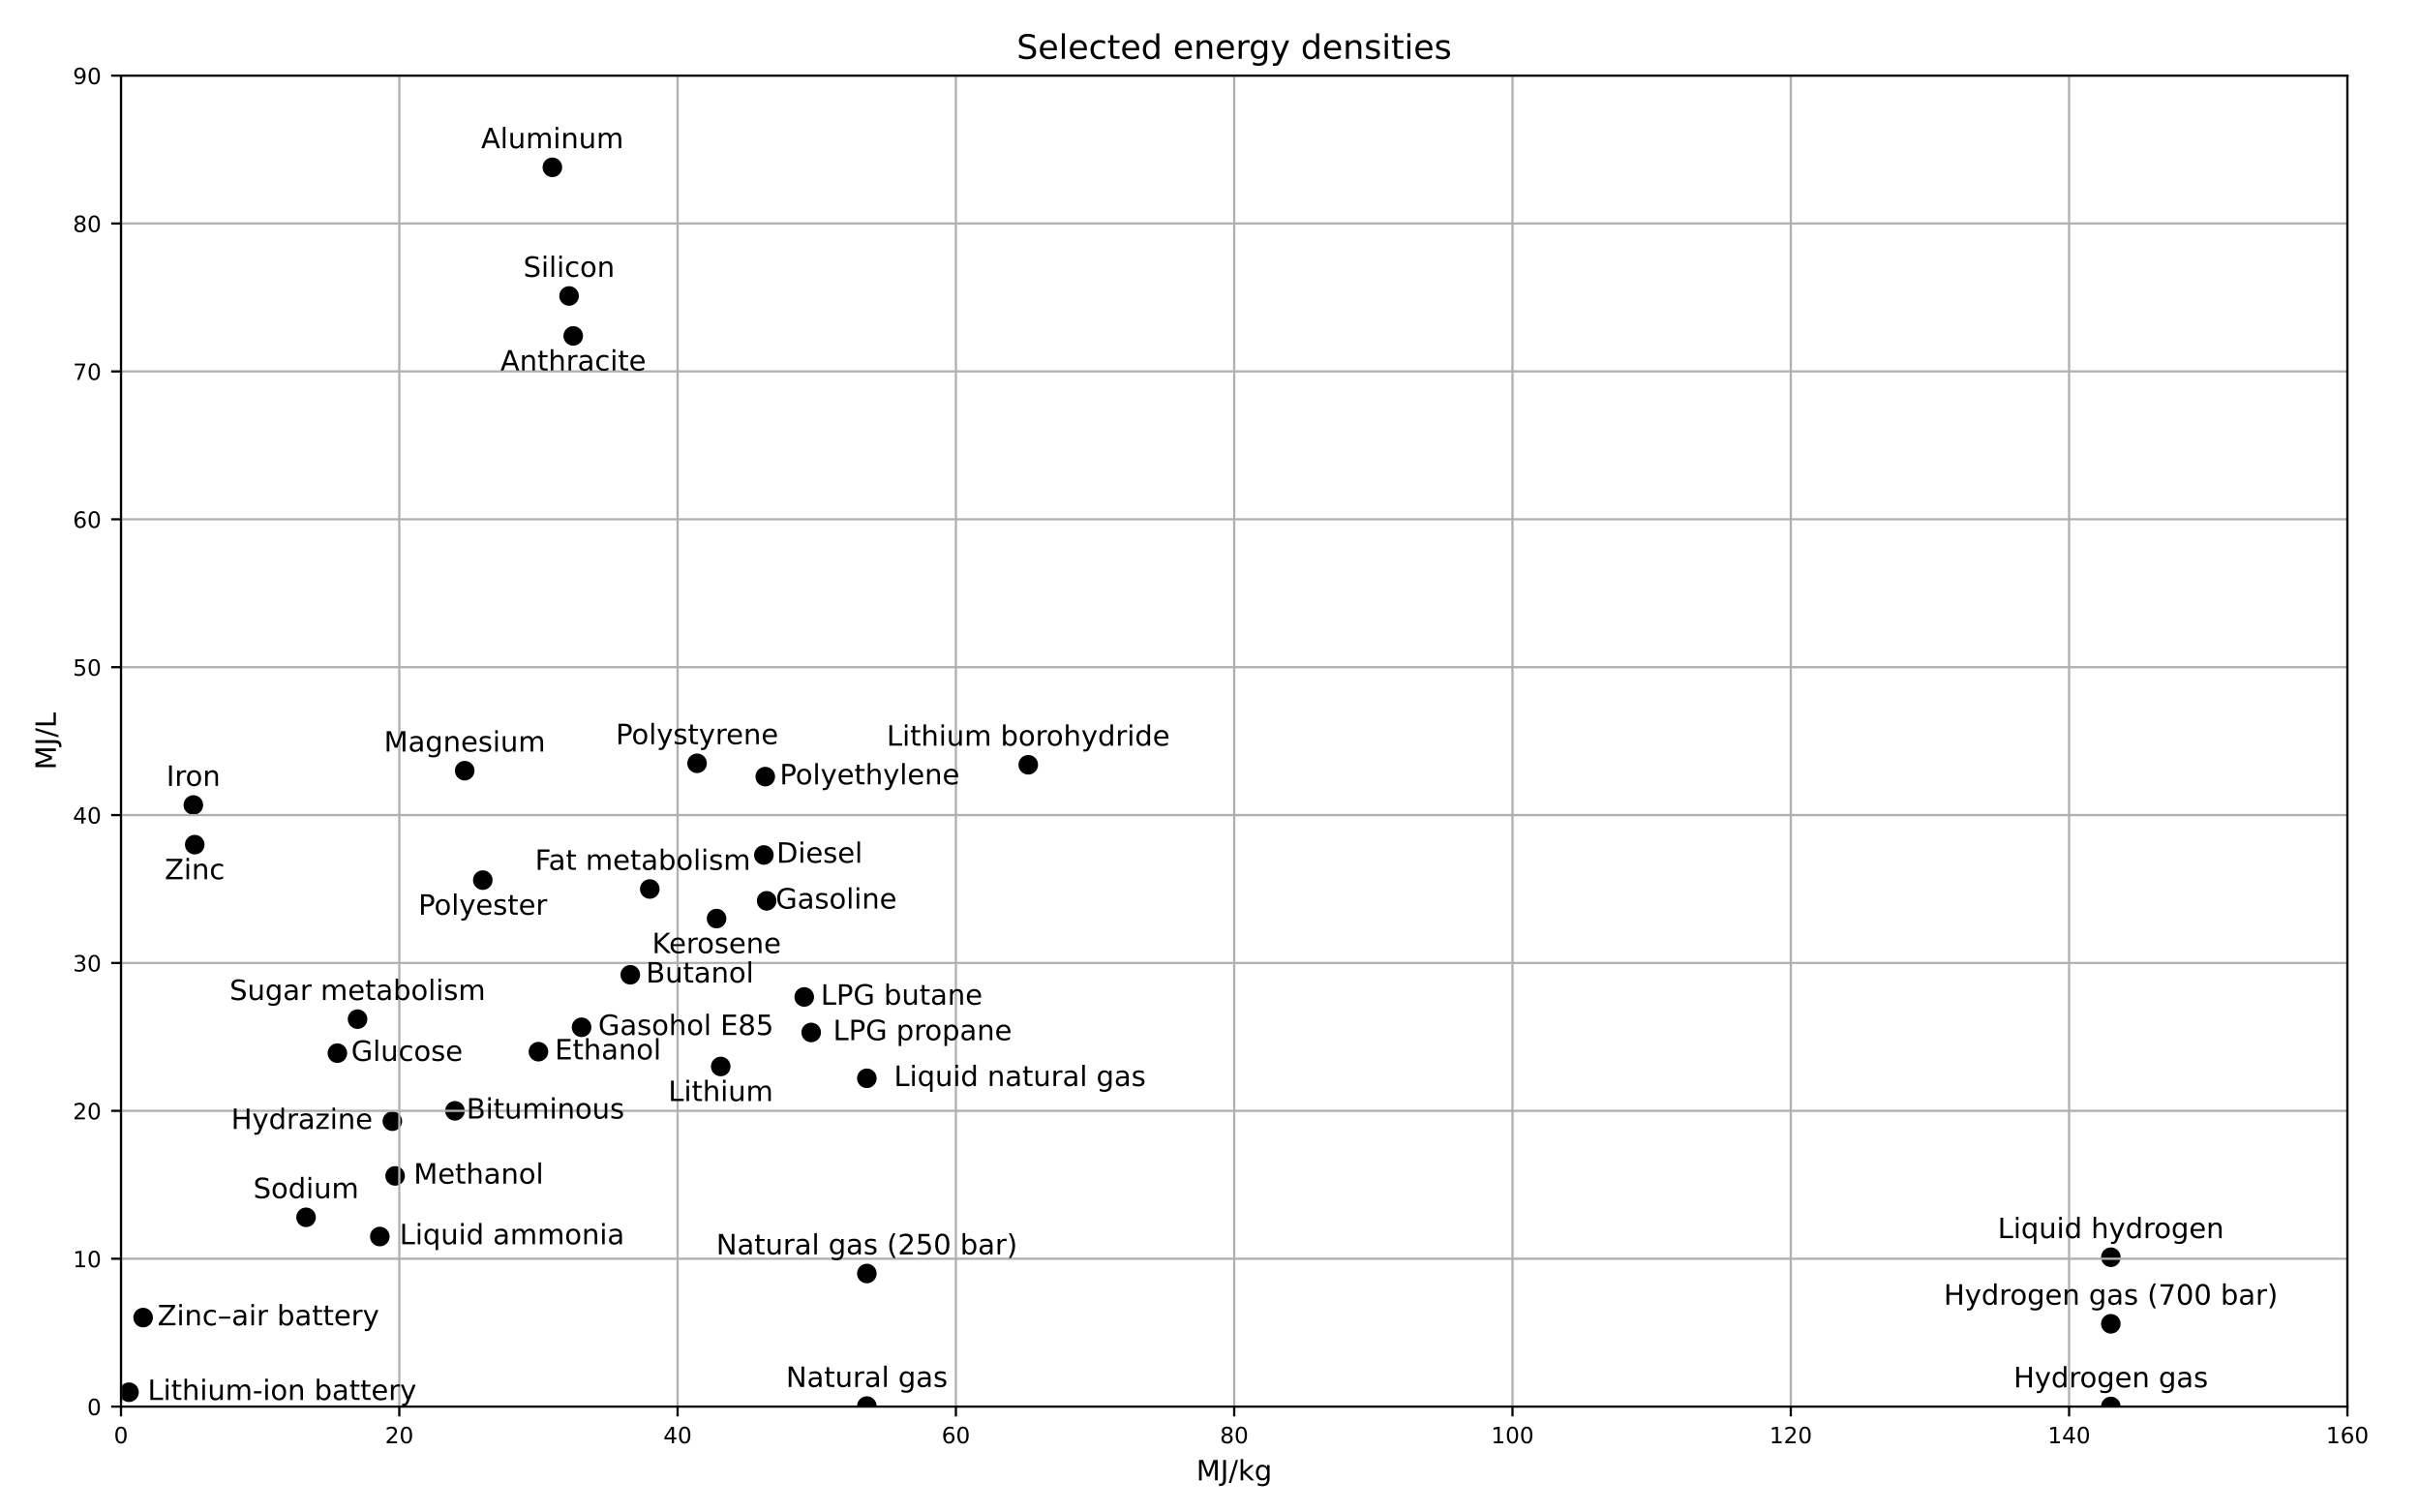 <?xml version="1.0" encoding="utf-8" standalone="no"?>
<!DOCTYPE svg PUBLIC "-//W3C//DTD SVG 1.1//EN"
  "http://www.w3.org/Graphics/SVG/1.1/DTD/svg11.dtd">
<!-- Created with matplotlib (https://matplotlib.org/) -->
<svg height="540pt" version="1.1" viewBox="0 0 864 540" width="864pt" xmlns="http://www.w3.org/2000/svg" xmlns:xlink="http://www.w3.org/1999/xlink">
 <defs>
  <style type="text/css">*{stroke-linecap:butt;stroke-linejoin:round;}</style>
 </defs>
 <g id="figure_1">
  <g id="patch_1">
   <path d="M 0 540 
L 864 540 
L 864 0 
L 0 0 
z
" style="fill:#ffffff;"/>
  </g>
  <g id="axes_1">
   <g id="patch_2">
    <path d="M 43.2 502.2 
L 838.08 502.2 
L 838.08 27 
L 43.2 27 
z
" style="fill:#ffffff;"/>
   </g>
   <g id="PathCollection_1">
    <defs>
     <path d="M 0 3 
C 0.796 3 1.559 2.684 2.121 2.121 
C 2.684 1.559 3 0.796 3 0 
C 3 -0.796 2.684 -1.559 2.121 -2.121 
C 1.559 -2.684 0.796 -3 0 -3 
C -0.796 -3 -1.559 -2.684 -2.121 -2.121 
C -2.684 -1.559 -3 -0.796 -3 0 
C -3 0.796 -2.684 1.559 -2.121 2.121 
C -1.559 2.684 -0.796 3 0 3 
z
" id="m1f240001d4" style="stroke:#000000;"/>
    </defs>
    <g clip-path="url(#p6e678b005d)">
     <use style="stroke:#000000;" x="197.208" xlink:href="#m1f240001d4" y="59.736"/>
    </g>
   </g>
   <g id="PathCollection_2">
    <g clip-path="url(#p6e678b005d)">
     <use style="stroke:#000000;" x="204.66" xlink:href="#m1f240001d4" y="119.928"/>
    </g>
   </g>
   <g id="PathCollection_3">
    <g clip-path="url(#p6e678b005d)">
     <use style="stroke:#000000;" x="162.432" xlink:href="#m1f240001d4" y="396.6"/>
    </g>
   </g>
   <g id="PathCollection_4">
    <g clip-path="url(#p6e678b005d)">
     <use style="stroke:#000000;" x="225.029" xlink:href="#m1f240001d4" y="348.024"/>
    </g>
   </g>
   <g id="PathCollection_5">
    <g clip-path="url(#p6e678b005d)">
     <use style="stroke:#000000;" x="272.722" xlink:href="#m1f240001d4" y="305.256"/>
    </g>
   </g>
   <g id="PathCollection_6">
    <g clip-path="url(#p6e678b005d)">
     <use style="stroke:#000000;" x="192.24" xlink:href="#m1f240001d4" y="375.48"/>
    </g>
   </g>
   <g id="PathCollection_7">
    <g clip-path="url(#p6e678b005d)">
     <use style="stroke:#000000;" x="231.984" xlink:href="#m1f240001d4" y="317.4"/>
    </g>
   </g>
   <g id="PathCollection_8">
    <g clip-path="url(#p6e678b005d)">
     <use style="stroke:#000000;" x="273.715" xlink:href="#m1f240001d4" y="321.624"/>
    </g>
   </g>
   <g id="PathCollection_9">
    <g clip-path="url(#p6e678b005d)">
     <use style="stroke:#000000;" x="207.641" xlink:href="#m1f240001d4" y="366.768"/>
    </g>
   </g>
   <g id="PathCollection_10">
    <g clip-path="url(#p6e678b005d)">
     <use style="stroke:#000000;" x="120.452" xlink:href="#m1f240001d4" y="376.008"/>
    </g>
   </g>
   <g id="PathCollection_11">
    <g clip-path="url(#p6e678b005d)">
     <use style="stroke:#000000;" x="140.076" xlink:href="#m1f240001d4" y="400.296"/>
    </g>
   </g>
   <g id="PathCollection_12">
    <g clip-path="url(#p6e678b005d)">
     <use style="stroke:#000000;" x="753.624" xlink:href="#m1f240001d4" y="502.143"/>
    </g>
   </g>
   <g id="PathCollection_13">
    <g clip-path="url(#p6e678b005d)">
     <use style="stroke:#000000;" x="753.624" xlink:href="#m1f240001d4" y="472.632"/>
    </g>
   </g>
   <g id="PathCollection_14">
    <g clip-path="url(#p6e678b005d)">
     <use style="stroke:#000000;" x="69.034" xlink:href="#m1f240001d4" y="287.41"/>
    </g>
   </g>
   <g id="PathCollection_15">
    <g clip-path="url(#p6e678b005d)">
     <use style="stroke:#000000;" x="255.83" xlink:href="#m1f240001d4" y="327.96"/>
    </g>
   </g>
   <g id="PathCollection_16">
    <g clip-path="url(#p6e678b005d)">
     <use style="stroke:#000000;" x="135.605" xlink:href="#m1f240001d4" y="441.48"/>
    </g>
   </g>
   <g id="PathCollection_17">
    <g clip-path="url(#p6e678b005d)">
     <use style="stroke:#000000;" x="753.624" xlink:href="#m1f240001d4" y="448.872"/>
    </g>
   </g>
   <g id="PathCollection_18">
    <g clip-path="url(#p6e678b005d)">
     <use style="stroke:#000000;" x="309.485" xlink:href="#m1f240001d4" y="384.984"/>
    </g>
   </g>
   <g id="PathCollection_19">
    <g clip-path="url(#p6e678b005d)">
     <use style="stroke:#000000;" x="257.321" xlink:href="#m1f240001d4" y="380.76"/>
    </g>
   </g>
   <g id="PathCollection_20">
    <g clip-path="url(#p6e678b005d)">
     <use style="stroke:#000000;" x="367.114" xlink:href="#m1f240001d4" y="273.048"/>
    </g>
   </g>
   <g id="PathCollection_21">
    <g clip-path="url(#p6e678b005d)">
     <use style="stroke:#000000;" x="289.613" xlink:href="#m1f240001d4" y="368.616"/>
    </g>
   </g>
   <g id="PathCollection_22">
    <g clip-path="url(#p6e678b005d)">
     <use style="stroke:#000000;" x="287.129" xlink:href="#m1f240001d4" y="355.944"/>
    </g>
   </g>
   <g id="PathCollection_23">
    <g clip-path="url(#p6e678b005d)">
     <use style="stroke:#000000;" x="165.91" xlink:href="#m1f240001d4" y="275.16"/>
    </g>
   </g>
   <g id="PathCollection_24">
    <g clip-path="url(#p6e678b005d)">
     <use style="stroke:#000000;" x="141.07" xlink:href="#m1f240001d4" y="419.832"/>
    </g>
   </g>
   <g id="PathCollection_25">
    <g clip-path="url(#p6e678b005d)">
     <use style="stroke:#000000;" x="309.485" xlink:href="#m1f240001d4" y="502.008"/>
    </g>
   </g>
   <g id="PathCollection_26">
    <g clip-path="url(#p6e678b005d)">
     <use style="stroke:#000000;" x="309.485" xlink:href="#m1f240001d4" y="454.68"/>
    </g>
   </g>
   <g id="PathCollection_27">
    <g clip-path="url(#p6e678b005d)">
     <use style="stroke:#000000;" x="172.368" xlink:href="#m1f240001d4" y="314.232"/>
    </g>
   </g>
   <g id="PathCollection_28">
    <g clip-path="url(#p6e678b005d)">
     <use style="stroke:#000000;" x="273.218" xlink:href="#m1f240001d4" y="277.272"/>
    </g>
   </g>
   <g id="PathCollection_29">
    <g clip-path="url(#p6e678b005d)">
     <use style="stroke:#000000;" x="248.875" xlink:href="#m1f240001d4" y="272.52"/>
    </g>
   </g>
   <g id="PathCollection_30">
    <g clip-path="url(#p6e678b005d)">
     <use style="stroke:#000000;" x="203.17" xlink:href="#m1f240001d4" y="105.672"/>
    </g>
   </g>
   <g id="PathCollection_31">
    <g clip-path="url(#p6e678b005d)">
     <use style="stroke:#000000;" x="109.274" xlink:href="#m1f240001d4" y="434.616"/>
    </g>
   </g>
   <g id="PathCollection_32">
    <g clip-path="url(#p6e678b005d)">
     <use style="stroke:#000000;" x="127.656" xlink:href="#m1f240001d4" y="363.864"/>
    </g>
   </g>
   <g id="PathCollection_33">
    <g clip-path="url(#p6e678b005d)">
     <use style="stroke:#000000;" x="69.53" xlink:href="#m1f240001d4" y="301.56"/>
    </g>
   </g>
   <g id="PathCollection_34">
    <g clip-path="url(#p6e678b005d)">
     <use style="stroke:#000000;" x="51.099" xlink:href="#m1f240001d4" y="470.414"/>
    </g>
   </g>
   <g id="PathCollection_35">
    <g clip-path="url(#p6e678b005d)">
     <use style="stroke:#000000;" x="46.062" xlink:href="#m1f240001d4" y="497.068"/>
    </g>
   </g>
   <g id="matplotlib.axis_1">
    <g id="xtick_1">
     <g id="line2d_1">
      <path clip-path="url(#p6e678b005d)" d="M 43.2 502.2 
L 43.2 27 
" style="fill:none;stroke:#b0b0b0;stroke-linecap:square;stroke-width:0.8;"/>
     </g>
     <g id="line2d_2">
      <defs>
       <path d="M 0 0 
L 0 3.5 
" id="m91f1486348" style="stroke:#000000;stroke-width:0.8;"/>
      </defs>
      <g>
       <use style="stroke:#000000;stroke-width:0.8;" x="43.2" xlink:href="#m91f1486348" y="502.2"/>
      </g>
     </g>
     <g id="text_1">
      <!-- 0 -->
      <g transform="translate(40.655 515.279)scale(0.08 -0.08)">
       <defs>
        <path d="M 31.781 66.406 
Q 24.172 66.406 20.328 58.906 
Q 16.5 51.422 16.5 36.375 
Q 16.5 21.391 20.328 13.891 
Q 24.172 6.391 31.781 6.391 
Q 39.453 6.391 43.281 13.891 
Q 47.125 21.391 47.125 36.375 
Q 47.125 51.422 43.281 58.906 
Q 39.453 66.406 31.781 66.406 
z
M 31.781 74.219 
Q 44.047 74.219 50.516 64.516 
Q 56.984 54.828 56.984 36.375 
Q 56.984 17.969 50.516 8.266 
Q 44.047 -1.422 31.781 -1.422 
Q 19.531 -1.422 13.062 8.266 
Q 6.594 17.969 6.594 36.375 
Q 6.594 54.828 13.062 64.516 
Q 19.531 74.219 31.781 74.219 
z
" id="DejaVuSans-48"/>
       </defs>
       <use xlink:href="#DejaVuSans-48"/>
      </g>
     </g>
    </g>
    <g id="xtick_2">
     <g id="line2d_3">
      <path clip-path="url(#p6e678b005d)" d="M 142.56 502.2 
L 142.56 27 
" style="fill:none;stroke:#b0b0b0;stroke-linecap:square;stroke-width:0.8;"/>
     </g>
     <g id="line2d_4">
      <g>
       <use style="stroke:#000000;stroke-width:0.8;" x="142.56" xlink:href="#m91f1486348" y="502.2"/>
      </g>
     </g>
     <g id="text_2">
      <!-- 20 -->
      <g transform="translate(137.47 515.279)scale(0.08 -0.08)">
       <defs>
        <path d="M 19.188 8.297 
L 53.609 8.297 
L 53.609 0 
L 7.328 0 
L 7.328 8.297 
Q 12.938 14.109 22.625 23.891 
Q 32.328 33.688 34.812 36.531 
Q 39.547 41.844 41.422 45.531 
Q 43.312 49.219 43.312 52.781 
Q 43.312 58.594 39.234 62.25 
Q 35.156 65.922 28.609 65.922 
Q 23.969 65.922 18.812 64.312 
Q 13.672 62.703 7.812 59.422 
L 7.812 69.391 
Q 13.766 71.781 18.938 73 
Q 24.125 74.219 28.422 74.219 
Q 39.75 74.219 46.484 68.547 
Q 53.219 62.891 53.219 53.422 
Q 53.219 48.922 51.531 44.891 
Q 49.859 40.875 45.406 35.406 
Q 44.188 33.984 37.641 27.219 
Q 31.109 20.453 19.188 8.297 
z
" id="DejaVuSans-50"/>
       </defs>
       <use xlink:href="#DejaVuSans-50"/>
       <use x="63.623" xlink:href="#DejaVuSans-48"/>
      </g>
     </g>
    </g>
    <g id="xtick_3">
     <g id="line2d_5">
      <path clip-path="url(#p6e678b005d)" d="M 241.92 502.2 
L 241.92 27 
" style="fill:none;stroke:#b0b0b0;stroke-linecap:square;stroke-width:0.8;"/>
     </g>
     <g id="line2d_6">
      <g>
       <use style="stroke:#000000;stroke-width:0.8;" x="241.92" xlink:href="#m91f1486348" y="502.2"/>
      </g>
     </g>
     <g id="text_3">
      <!-- 40 -->
      <g transform="translate(236.83 515.279)scale(0.08 -0.08)">
       <defs>
        <path d="M 37.797 64.312 
L 12.891 25.391 
L 37.797 25.391 
z
M 35.203 72.906 
L 47.609 72.906 
L 47.609 25.391 
L 58.016 25.391 
L 58.016 17.188 
L 47.609 17.188 
L 47.609 0 
L 37.797 0 
L 37.797 17.188 
L 4.891 17.188 
L 4.891 26.703 
z
" id="DejaVuSans-52"/>
       </defs>
       <use xlink:href="#DejaVuSans-52"/>
       <use x="63.623" xlink:href="#DejaVuSans-48"/>
      </g>
     </g>
    </g>
    <g id="xtick_4">
     <g id="line2d_7">
      <path clip-path="url(#p6e678b005d)" d="M 341.28 502.2 
L 341.28 27 
" style="fill:none;stroke:#b0b0b0;stroke-linecap:square;stroke-width:0.8;"/>
     </g>
     <g id="line2d_8">
      <g>
       <use style="stroke:#000000;stroke-width:0.8;" x="341.28" xlink:href="#m91f1486348" y="502.2"/>
      </g>
     </g>
     <g id="text_4">
      <!-- 60 -->
      <g transform="translate(336.19 515.279)scale(0.08 -0.08)">
       <defs>
        <path d="M 33.016 40.375 
Q 26.375 40.375 22.484 35.828 
Q 18.609 31.297 18.609 23.391 
Q 18.609 15.531 22.484 10.953 
Q 26.375 6.391 33.016 6.391 
Q 39.656 6.391 43.531 10.953 
Q 47.406 15.531 47.406 23.391 
Q 47.406 31.297 43.531 35.828 
Q 39.656 40.375 33.016 40.375 
z
M 52.594 71.297 
L 52.594 62.312 
Q 48.875 64.062 45.094 64.984 
Q 41.312 65.922 37.594 65.922 
Q 27.828 65.922 22.672 59.328 
Q 17.531 52.734 16.797 39.406 
Q 19.672 43.656 24.016 45.922 
Q 28.375 48.188 33.594 48.188 
Q 44.578 48.188 50.953 41.516 
Q 57.328 34.859 57.328 23.391 
Q 57.328 12.156 50.688 5.359 
Q 44.047 -1.422 33.016 -1.422 
Q 20.359 -1.422 13.672 8.266 
Q 6.984 17.969 6.984 36.375 
Q 6.984 53.656 15.188 63.938 
Q 23.391 74.219 37.203 74.219 
Q 40.922 74.219 44.703 73.484 
Q 48.484 72.75 52.594 71.297 
z
" id="DejaVuSans-54"/>
       </defs>
       <use xlink:href="#DejaVuSans-54"/>
       <use x="63.623" xlink:href="#DejaVuSans-48"/>
      </g>
     </g>
    </g>
    <g id="xtick_5">
     <g id="line2d_9">
      <path clip-path="url(#p6e678b005d)" d="M 440.64 502.2 
L 440.64 27 
" style="fill:none;stroke:#b0b0b0;stroke-linecap:square;stroke-width:0.8;"/>
     </g>
     <g id="line2d_10">
      <g>
       <use style="stroke:#000000;stroke-width:0.8;" x="440.64" xlink:href="#m91f1486348" y="502.2"/>
      </g>
     </g>
     <g id="text_5">
      <!-- 80 -->
      <g transform="translate(435.55 515.279)scale(0.08 -0.08)">
       <defs>
        <path d="M 31.781 34.625 
Q 24.75 34.625 20.719 30.859 
Q 16.703 27.094 16.703 20.516 
Q 16.703 13.922 20.719 10.156 
Q 24.75 6.391 31.781 6.391 
Q 38.812 6.391 42.859 10.172 
Q 46.922 13.969 46.922 20.516 
Q 46.922 27.094 42.891 30.859 
Q 38.875 34.625 31.781 34.625 
z
M 21.922 38.812 
Q 15.578 40.375 12.031 44.719 
Q 8.5 49.078 8.5 55.328 
Q 8.5 64.062 14.719 69.141 
Q 20.953 74.219 31.781 74.219 
Q 42.672 74.219 48.875 69.141 
Q 55.078 64.062 55.078 55.328 
Q 55.078 49.078 51.531 44.719 
Q 48 40.375 41.703 38.812 
Q 48.828 37.156 52.797 32.312 
Q 56.781 27.484 56.781 20.516 
Q 56.781 9.906 50.312 4.234 
Q 43.844 -1.422 31.781 -1.422 
Q 19.734 -1.422 13.25 4.234 
Q 6.781 9.906 6.781 20.516 
Q 6.781 27.484 10.781 32.312 
Q 14.797 37.156 21.922 38.812 
z
M 18.312 54.391 
Q 18.312 48.734 21.844 45.562 
Q 25.391 42.391 31.781 42.391 
Q 38.141 42.391 41.719 45.562 
Q 45.312 48.734 45.312 54.391 
Q 45.312 60.062 41.719 63.234 
Q 38.141 66.406 31.781 66.406 
Q 25.391 66.406 21.844 63.234 
Q 18.312 60.062 18.312 54.391 
z
" id="DejaVuSans-56"/>
       </defs>
       <use xlink:href="#DejaVuSans-56"/>
       <use x="63.623" xlink:href="#DejaVuSans-48"/>
      </g>
     </g>
    </g>
    <g id="xtick_6">
     <g id="line2d_11">
      <path clip-path="url(#p6e678b005d)" d="M 540 502.2 
L 540 27 
" style="fill:none;stroke:#b0b0b0;stroke-linecap:square;stroke-width:0.8;"/>
     </g>
     <g id="line2d_12">
      <g>
       <use style="stroke:#000000;stroke-width:0.8;" x="540" xlink:href="#m91f1486348" y="502.2"/>
      </g>
     </g>
     <g id="text_6">
      <!-- 100 -->
      <g transform="translate(532.365 515.279)scale(0.08 -0.08)">
       <defs>
        <path d="M 12.406 8.297 
L 28.516 8.297 
L 28.516 63.922 
L 10.984 60.406 
L 10.984 69.391 
L 28.422 72.906 
L 38.281 72.906 
L 38.281 8.297 
L 54.391 8.297 
L 54.391 0 
L 12.406 0 
z
" id="DejaVuSans-49"/>
       </defs>
       <use xlink:href="#DejaVuSans-49"/>
       <use x="63.623" xlink:href="#DejaVuSans-48"/>
       <use x="127.246" xlink:href="#DejaVuSans-48"/>
      </g>
     </g>
    </g>
    <g id="xtick_7">
     <g id="line2d_13">
      <path clip-path="url(#p6e678b005d)" d="M 639.36 502.2 
L 639.36 27 
" style="fill:none;stroke:#b0b0b0;stroke-linecap:square;stroke-width:0.8;"/>
     </g>
     <g id="line2d_14">
      <g>
       <use style="stroke:#000000;stroke-width:0.8;" x="639.36" xlink:href="#m91f1486348" y="502.2"/>
      </g>
     </g>
     <g id="text_7">
      <!-- 120 -->
      <g transform="translate(631.725 515.279)scale(0.08 -0.08)">
       <use xlink:href="#DejaVuSans-49"/>
       <use x="63.623" xlink:href="#DejaVuSans-50"/>
       <use x="127.246" xlink:href="#DejaVuSans-48"/>
      </g>
     </g>
    </g>
    <g id="xtick_8">
     <g id="line2d_15">
      <path clip-path="url(#p6e678b005d)" d="M 738.72 502.2 
L 738.72 27 
" style="fill:none;stroke:#b0b0b0;stroke-linecap:square;stroke-width:0.8;"/>
     </g>
     <g id="line2d_16">
      <g>
       <use style="stroke:#000000;stroke-width:0.8;" x="738.72" xlink:href="#m91f1486348" y="502.2"/>
      </g>
     </g>
     <g id="text_8">
      <!-- 140 -->
      <g transform="translate(731.085 515.279)scale(0.08 -0.08)">
       <use xlink:href="#DejaVuSans-49"/>
       <use x="63.623" xlink:href="#DejaVuSans-52"/>
       <use x="127.246" xlink:href="#DejaVuSans-48"/>
      </g>
     </g>
    </g>
    <g id="xtick_9">
     <g id="line2d_17">
      <path clip-path="url(#p6e678b005d)" d="M 838.08 502.2 
L 838.08 27 
" style="fill:none;stroke:#b0b0b0;stroke-linecap:square;stroke-width:0.8;"/>
     </g>
     <g id="line2d_18">
      <g>
       <use style="stroke:#000000;stroke-width:0.8;" x="838.08" xlink:href="#m91f1486348" y="502.2"/>
      </g>
     </g>
     <g id="text_9">
      <!-- 160 -->
      <g transform="translate(830.445 515.279)scale(0.08 -0.08)">
       <use xlink:href="#DejaVuSans-49"/>
       <use x="63.623" xlink:href="#DejaVuSans-54"/>
       <use x="127.246" xlink:href="#DejaVuSans-48"/>
      </g>
     </g>
    </g>
    <g id="text_10">
     <!-- MJ/kg -->
     <g transform="translate(427.097 528.541)scale(0.1 -0.1)">
      <defs>
       <path d="M 9.812 72.906 
L 24.516 72.906 
L 43.109 23.297 
L 61.812 72.906 
L 76.516 72.906 
L 76.516 0 
L 66.891 0 
L 66.891 64.016 
L 48.094 14.016 
L 38.188 14.016 
L 19.391 64.016 
L 19.391 0 
L 9.812 0 
z
" id="DejaVuSans-77"/>
       <path d="M 9.812 72.906 
L 19.672 72.906 
L 19.672 5.078 
Q 19.672 -8.109 14.672 -14.062 
Q 9.672 -20.016 -1.422 -20.016 
L -5.172 -20.016 
L -5.172 -11.719 
L -2.094 -11.719 
Q 4.438 -11.719 7.125 -8.047 
Q 9.812 -4.391 9.812 5.078 
z
" id="DejaVuSans-74"/>
       <path d="M 25.391 72.906 
L 33.688 72.906 
L 8.297 -9.281 
L 0 -9.281 
z
" id="DejaVuSans-47"/>
       <path d="M 9.078 75.984 
L 18.109 75.984 
L 18.109 31.109 
L 44.922 54.688 
L 56.391 54.688 
L 27.391 29.109 
L 57.625 0 
L 45.906 0 
L 18.109 26.703 
L 18.109 0 
L 9.078 0 
z
" id="DejaVuSans-107"/>
       <path d="M 45.406 27.984 
Q 45.406 37.75 41.375 43.109 
Q 37.359 48.484 30.078 48.484 
Q 22.859 48.484 18.828 43.109 
Q 14.797 37.75 14.797 27.984 
Q 14.797 18.266 18.828 12.891 
Q 22.859 7.516 30.078 7.516 
Q 37.359 7.516 41.375 12.891 
Q 45.406 18.266 45.406 27.984 
z
M 54.391 6.781 
Q 54.391 -7.172 48.188 -13.984 
Q 42 -20.797 29.203 -20.797 
Q 24.469 -20.797 20.266 -20.094 
Q 16.062 -19.391 12.109 -17.922 
L 12.109 -9.188 
Q 16.062 -11.328 19.922 -12.344 
Q 23.781 -13.375 27.781 -13.375 
Q 36.625 -13.375 41.016 -8.766 
Q 45.406 -4.156 45.406 5.172 
L 45.406 9.625 
Q 42.625 4.781 38.281 2.391 
Q 33.938 0 27.875 0 
Q 17.828 0 11.672 7.656 
Q 5.516 15.328 5.516 27.984 
Q 5.516 40.672 11.672 48.328 
Q 17.828 56 27.875 56 
Q 33.938 56 38.281 53.609 
Q 42.625 51.219 45.406 46.391 
L 45.406 54.688 
L 54.391 54.688 
z
" id="DejaVuSans-103"/>
      </defs>
      <use xlink:href="#DejaVuSans-77"/>
      <use x="86.279" xlink:href="#DejaVuSans-74"/>
      <use x="115.771" xlink:href="#DejaVuSans-47"/>
      <use x="149.463" xlink:href="#DejaVuSans-107"/>
      <use x="207.373" xlink:href="#DejaVuSans-103"/>
     </g>
    </g>
   </g>
   <g id="matplotlib.axis_2">
    <g id="ytick_1">
     <g id="line2d_19">
      <path clip-path="url(#p6e678b005d)" d="M 43.2 502.2 
L 838.08 502.2 
" style="fill:none;stroke:#b0b0b0;stroke-linecap:square;stroke-width:0.8;"/>
     </g>
     <g id="line2d_20">
      <defs>
       <path d="M 0 0 
L -3.5 0 
" id="maa0f308303" style="stroke:#000000;stroke-width:0.8;"/>
      </defs>
      <g>
       <use style="stroke:#000000;stroke-width:0.8;" x="43.2" xlink:href="#maa0f308303" y="502.2"/>
      </g>
     </g>
     <g id="text_11">
      <!-- 0 -->
      <g transform="translate(31.11 505.239)scale(0.08 -0.08)">
       <use xlink:href="#DejaVuSans-48"/>
      </g>
     </g>
    </g>
    <g id="ytick_2">
     <g id="line2d_21">
      <path clip-path="url(#p6e678b005d)" d="M 43.2 449.4 
L 838.08 449.4 
" style="fill:none;stroke:#b0b0b0;stroke-linecap:square;stroke-width:0.8;"/>
     </g>
     <g id="line2d_22">
      <g>
       <use style="stroke:#000000;stroke-width:0.8;" x="43.2" xlink:href="#maa0f308303" y="449.4"/>
      </g>
     </g>
     <g id="text_12">
      <!-- 10 -->
      <g transform="translate(26.02 452.439)scale(0.08 -0.08)">
       <use xlink:href="#DejaVuSans-49"/>
       <use x="63.623" xlink:href="#DejaVuSans-48"/>
      </g>
     </g>
    </g>
    <g id="ytick_3">
     <g id="line2d_23">
      <path clip-path="url(#p6e678b005d)" d="M 43.2 396.6 
L 838.08 396.6 
" style="fill:none;stroke:#b0b0b0;stroke-linecap:square;stroke-width:0.8;"/>
     </g>
     <g id="line2d_24">
      <g>
       <use style="stroke:#000000;stroke-width:0.8;" x="43.2" xlink:href="#maa0f308303" y="396.6"/>
      </g>
     </g>
     <g id="text_13">
      <!-- 20 -->
      <g transform="translate(26.02 399.639)scale(0.08 -0.08)">
       <use xlink:href="#DejaVuSans-50"/>
       <use x="63.623" xlink:href="#DejaVuSans-48"/>
      </g>
     </g>
    </g>
    <g id="ytick_4">
     <g id="line2d_25">
      <path clip-path="url(#p6e678b005d)" d="M 43.2 343.8 
L 838.08 343.8 
" style="fill:none;stroke:#b0b0b0;stroke-linecap:square;stroke-width:0.8;"/>
     </g>
     <g id="line2d_26">
      <g>
       <use style="stroke:#000000;stroke-width:0.8;" x="43.2" xlink:href="#maa0f308303" y="343.8"/>
      </g>
     </g>
     <g id="text_14">
      <!-- 30 -->
      <g transform="translate(26.02 346.839)scale(0.08 -0.08)">
       <defs>
        <path d="M 40.578 39.312 
Q 47.656 37.797 51.625 33 
Q 55.609 28.219 55.609 21.188 
Q 55.609 10.406 48.188 4.484 
Q 40.766 -1.422 27.094 -1.422 
Q 22.516 -1.422 17.656 -0.516 
Q 12.797 0.391 7.625 2.203 
L 7.625 11.719 
Q 11.719 9.328 16.594 8.109 
Q 21.484 6.891 26.812 6.891 
Q 36.078 6.891 40.938 10.547 
Q 45.797 14.203 45.797 21.188 
Q 45.797 27.641 41.281 31.266 
Q 36.766 34.906 28.719 34.906 
L 20.219 34.906 
L 20.219 43.016 
L 29.109 43.016 
Q 36.375 43.016 40.234 45.922 
Q 44.094 48.828 44.094 54.297 
Q 44.094 59.906 40.109 62.906 
Q 36.141 65.922 28.719 65.922 
Q 24.656 65.922 20.016 65.031 
Q 15.375 64.156 9.812 62.312 
L 9.812 71.094 
Q 15.438 72.656 20.344 73.438 
Q 25.25 74.219 29.594 74.219 
Q 40.828 74.219 47.359 69.109 
Q 53.906 64.016 53.906 55.328 
Q 53.906 49.266 50.438 45.094 
Q 46.969 40.922 40.578 39.312 
z
" id="DejaVuSans-51"/>
       </defs>
       <use xlink:href="#DejaVuSans-51"/>
       <use x="63.623" xlink:href="#DejaVuSans-48"/>
      </g>
     </g>
    </g>
    <g id="ytick_5">
     <g id="line2d_27">
      <path clip-path="url(#p6e678b005d)" d="M 43.2 291 
L 838.08 291 
" style="fill:none;stroke:#b0b0b0;stroke-linecap:square;stroke-width:0.8;"/>
     </g>
     <g id="line2d_28">
      <g>
       <use style="stroke:#000000;stroke-width:0.8;" x="43.2" xlink:href="#maa0f308303" y="291"/>
      </g>
     </g>
     <g id="text_15">
      <!-- 40 -->
      <g transform="translate(26.02 294.039)scale(0.08 -0.08)">
       <use xlink:href="#DejaVuSans-52"/>
       <use x="63.623" xlink:href="#DejaVuSans-48"/>
      </g>
     </g>
    </g>
    <g id="ytick_6">
     <g id="line2d_29">
      <path clip-path="url(#p6e678b005d)" d="M 43.2 238.2 
L 838.08 238.2 
" style="fill:none;stroke:#b0b0b0;stroke-linecap:square;stroke-width:0.8;"/>
     </g>
     <g id="line2d_30">
      <g>
       <use style="stroke:#000000;stroke-width:0.8;" x="43.2" xlink:href="#maa0f308303" y="238.2"/>
      </g>
     </g>
     <g id="text_16">
      <!-- 50 -->
      <g transform="translate(26.02 241.239)scale(0.08 -0.08)">
       <defs>
        <path d="M 10.797 72.906 
L 49.516 72.906 
L 49.516 64.594 
L 19.828 64.594 
L 19.828 46.734 
Q 21.969 47.469 24.109 47.828 
Q 26.266 48.188 28.422 48.188 
Q 40.625 48.188 47.75 41.5 
Q 54.891 34.812 54.891 23.391 
Q 54.891 11.625 47.562 5.094 
Q 40.234 -1.422 26.906 -1.422 
Q 22.312 -1.422 17.547 -0.641 
Q 12.797 0.141 7.719 1.703 
L 7.719 11.625 
Q 12.109 9.234 16.797 8.062 
Q 21.484 6.891 26.703 6.891 
Q 35.156 6.891 40.078 11.328 
Q 45.016 15.766 45.016 23.391 
Q 45.016 31 40.078 35.438 
Q 35.156 39.891 26.703 39.891 
Q 22.75 39.891 18.812 39.016 
Q 14.891 38.141 10.797 36.281 
z
" id="DejaVuSans-53"/>
       </defs>
       <use xlink:href="#DejaVuSans-53"/>
       <use x="63.623" xlink:href="#DejaVuSans-48"/>
      </g>
     </g>
    </g>
    <g id="ytick_7">
     <g id="line2d_31">
      <path clip-path="url(#p6e678b005d)" d="M 43.2 185.4 
L 838.08 185.4 
" style="fill:none;stroke:#b0b0b0;stroke-linecap:square;stroke-width:0.8;"/>
     </g>
     <g id="line2d_32">
      <g>
       <use style="stroke:#000000;stroke-width:0.8;" x="43.2" xlink:href="#maa0f308303" y="185.4"/>
      </g>
     </g>
     <g id="text_17">
      <!-- 60 -->
      <g transform="translate(26.02 188.439)scale(0.08 -0.08)">
       <use xlink:href="#DejaVuSans-54"/>
       <use x="63.623" xlink:href="#DejaVuSans-48"/>
      </g>
     </g>
    </g>
    <g id="ytick_8">
     <g id="line2d_33">
      <path clip-path="url(#p6e678b005d)" d="M 43.2 132.6 
L 838.08 132.6 
" style="fill:none;stroke:#b0b0b0;stroke-linecap:square;stroke-width:0.8;"/>
     </g>
     <g id="line2d_34">
      <g>
       <use style="stroke:#000000;stroke-width:0.8;" x="43.2" xlink:href="#maa0f308303" y="132.6"/>
      </g>
     </g>
     <g id="text_18">
      <!-- 70 -->
      <g transform="translate(26.02 135.639)scale(0.08 -0.08)">
       <defs>
        <path d="M 8.203 72.906 
L 55.078 72.906 
L 55.078 68.703 
L 28.609 0 
L 18.312 0 
L 43.219 64.594 
L 8.203 64.594 
z
" id="DejaVuSans-55"/>
       </defs>
       <use xlink:href="#DejaVuSans-55"/>
       <use x="63.623" xlink:href="#DejaVuSans-48"/>
      </g>
     </g>
    </g>
    <g id="ytick_9">
     <g id="line2d_35">
      <path clip-path="url(#p6e678b005d)" d="M 43.2 79.8 
L 838.08 79.8 
" style="fill:none;stroke:#b0b0b0;stroke-linecap:square;stroke-width:0.8;"/>
     </g>
     <g id="line2d_36">
      <g>
       <use style="stroke:#000000;stroke-width:0.8;" x="43.2" xlink:href="#maa0f308303" y="79.8"/>
      </g>
     </g>
     <g id="text_19">
      <!-- 80 -->
      <g transform="translate(26.02 82.839)scale(0.08 -0.08)">
       <use xlink:href="#DejaVuSans-56"/>
       <use x="63.623" xlink:href="#DejaVuSans-48"/>
      </g>
     </g>
    </g>
    <g id="ytick_10">
     <g id="line2d_37">
      <path clip-path="url(#p6e678b005d)" d="M 43.2 27 
L 838.08 27 
" style="fill:none;stroke:#b0b0b0;stroke-linecap:square;stroke-width:0.8;"/>
     </g>
     <g id="line2d_38">
      <g>
       <use style="stroke:#000000;stroke-width:0.8;" x="43.2" xlink:href="#maa0f308303" y="27"/>
      </g>
     </g>
     <g id="text_20">
      <!-- 90 -->
      <g transform="translate(26.02 30.039)scale(0.08 -0.08)">
       <defs>
        <path d="M 10.984 1.516 
L 10.984 10.5 
Q 14.703 8.734 18.5 7.812 
Q 22.312 6.891 25.984 6.891 
Q 35.75 6.891 40.891 13.453 
Q 46.047 20.016 46.781 33.406 
Q 43.953 29.203 39.594 26.953 
Q 35.25 24.703 29.984 24.703 
Q 19.047 24.703 12.672 31.312 
Q 6.297 37.938 6.297 49.422 
Q 6.297 60.641 12.938 67.422 
Q 19.578 74.219 30.609 74.219 
Q 43.266 74.219 49.922 64.516 
Q 56.594 54.828 56.594 36.375 
Q 56.594 19.141 48.406 8.859 
Q 40.234 -1.422 26.422 -1.422 
Q 22.703 -1.422 18.891 -0.688 
Q 15.094 0.047 10.984 1.516 
z
M 30.609 32.422 
Q 37.25 32.422 41.125 36.953 
Q 45.016 41.5 45.016 49.422 
Q 45.016 57.281 41.125 61.844 
Q 37.25 66.406 30.609 66.406 
Q 23.969 66.406 20.094 61.844 
Q 16.219 57.281 16.219 49.422 
Q 16.219 41.5 20.094 36.953 
Q 23.969 32.422 30.609 32.422 
z
" id="DejaVuSans-57"/>
       </defs>
       <use xlink:href="#DejaVuSans-57"/>
       <use x="63.623" xlink:href="#DejaVuSans-48"/>
      </g>
     </g>
    </g>
    <g id="text_21">
     <!-- MJ/L -->
     <g transform="translate(19.94 274.859)rotate(-90)scale(0.1 -0.1)">
      <defs>
       <path d="M 9.812 72.906 
L 19.672 72.906 
L 19.672 8.297 
L 55.172 8.297 
L 55.172 0 
L 9.812 0 
z
" id="DejaVuSans-76"/>
      </defs>
      <use xlink:href="#DejaVuSans-77"/>
      <use x="86.279" xlink:href="#DejaVuSans-74"/>
      <use x="115.771" xlink:href="#DejaVuSans-47"/>
      <use x="149.463" xlink:href="#DejaVuSans-76"/>
     </g>
    </g>
   </g>
   <g id="patch_3">
    <path d="M 43.2 502.2 
L 43.2 27 
" style="fill:none;stroke:#000000;stroke-linecap:square;stroke-linejoin:miter;stroke-width:0.8;"/>
   </g>
   <g id="patch_4">
    <path d="M 838.08 502.2 
L 838.08 27 
" style="fill:none;stroke:#000000;stroke-linecap:square;stroke-linejoin:miter;stroke-width:0.8;"/>
   </g>
   <g id="patch_5">
    <path d="M 43.2 502.2 
L 838.08 502.2 
" style="fill:none;stroke:#000000;stroke-linecap:square;stroke-linejoin:miter;stroke-width:0.8;"/>
   </g>
   <g id="patch_6">
    <path d="M 43.2 27 
L 838.08 27 
" style="fill:none;stroke:#000000;stroke-linecap:square;stroke-linejoin:miter;stroke-width:0.8;"/>
   </g>
   <g id="text_22">
    <!-- Aluminum -->
    <g transform="translate(171.763 52.904)scale(0.1 -0.1)">
     <defs>
      <path d="M 34.188 63.188 
L 20.797 26.906 
L 47.609 26.906 
z
M 28.609 72.906 
L 39.797 72.906 
L 67.578 0 
L 57.328 0 
L 50.688 18.703 
L 17.828 18.703 
L 11.188 0 
L 0.781 0 
z
" id="DejaVuSans-65"/>
      <path d="M 9.422 75.984 
L 18.406 75.984 
L 18.406 0 
L 9.422 0 
z
" id="DejaVuSans-108"/>
      <path d="M 8.5 21.578 
L 8.5 54.688 
L 17.484 54.688 
L 17.484 21.922 
Q 17.484 14.156 20.5 10.266 
Q 23.531 6.391 29.594 6.391 
Q 36.859 6.391 41.078 11.031 
Q 45.312 15.672 45.312 23.688 
L 45.312 54.688 
L 54.297 54.688 
L 54.297 0 
L 45.312 0 
L 45.312 8.406 
Q 42.047 3.422 37.719 1 
Q 33.406 -1.422 27.688 -1.422 
Q 18.266 -1.422 13.375 4.438 
Q 8.5 10.297 8.5 21.578 
z
M 31.109 56 
z
" id="DejaVuSans-117"/>
      <path d="M 52 44.188 
Q 55.375 50.25 60.062 53.125 
Q 64.75 56 71.094 56 
Q 79.641 56 84.281 50.016 
Q 88.922 44.047 88.922 33.016 
L 88.922 0 
L 79.891 0 
L 79.891 32.719 
Q 79.891 40.578 77.094 44.375 
Q 74.312 48.188 68.609 48.188 
Q 61.625 48.188 57.562 43.547 
Q 53.516 38.922 53.516 30.906 
L 53.516 0 
L 44.484 0 
L 44.484 32.719 
Q 44.484 40.625 41.703 44.406 
Q 38.922 48.188 33.109 48.188 
Q 26.219 48.188 22.156 43.531 
Q 18.109 38.875 18.109 30.906 
L 18.109 0 
L 9.078 0 
L 9.078 54.688 
L 18.109 54.688 
L 18.109 46.188 
Q 21.188 51.219 25.484 53.609 
Q 29.781 56 35.688 56 
Q 41.656 56 45.828 52.969 
Q 50 49.953 52 44.188 
z
" id="DejaVuSans-109"/>
      <path d="M 9.422 54.688 
L 18.406 54.688 
L 18.406 0 
L 9.422 0 
z
M 9.422 75.984 
L 18.406 75.984 
L 18.406 64.594 
L 9.422 64.594 
z
" id="DejaVuSans-105"/>
      <path d="M 54.891 33.016 
L 54.891 0 
L 45.906 0 
L 45.906 32.719 
Q 45.906 40.484 42.875 44.328 
Q 39.844 48.188 33.797 48.188 
Q 26.516 48.188 22.312 43.547 
Q 18.109 38.922 18.109 30.906 
L 18.109 0 
L 9.078 0 
L 9.078 54.688 
L 18.109 54.688 
L 18.109 46.188 
Q 21.344 51.125 25.703 53.562 
Q 30.078 56 35.797 56 
Q 45.219 56 50.047 50.172 
Q 54.891 44.344 54.891 33.016 
z
" id="DejaVuSans-110"/>
     </defs>
     <use xlink:href="#DejaVuSans-65"/>
     <use x="68.408" xlink:href="#DejaVuSans-108"/>
     <use x="96.191" xlink:href="#DejaVuSans-117"/>
     <use x="159.57" xlink:href="#DejaVuSans-109"/>
     <use x="256.982" xlink:href="#DejaVuSans-105"/>
     <use x="284.766" xlink:href="#DejaVuSans-110"/>
     <use x="348.145" xlink:href="#DejaVuSans-117"/>
     <use x="411.523" xlink:href="#DejaVuSans-109"/>
    </g>
   </g>
   <g id="text_23">
    <!-- Anthracite -->
    <g transform="translate(178.648 132.278)scale(0.1 -0.1)">
     <defs>
      <path d="M 18.312 70.219 
L 18.312 54.688 
L 36.812 54.688 
L 36.812 47.703 
L 18.312 47.703 
L 18.312 18.016 
Q 18.312 11.328 20.141 9.422 
Q 21.969 7.516 27.594 7.516 
L 36.812 7.516 
L 36.812 0 
L 27.594 0 
Q 17.188 0 13.234 3.875 
Q 9.281 7.766 9.281 18.016 
L 9.281 47.703 
L 2.688 47.703 
L 2.688 54.688 
L 9.281 54.688 
L 9.281 70.219 
z
" id="DejaVuSans-116"/>
      <path d="M 54.891 33.016 
L 54.891 0 
L 45.906 0 
L 45.906 32.719 
Q 45.906 40.484 42.875 44.328 
Q 39.844 48.188 33.797 48.188 
Q 26.516 48.188 22.312 43.547 
Q 18.109 38.922 18.109 30.906 
L 18.109 0 
L 9.078 0 
L 9.078 75.984 
L 18.109 75.984 
L 18.109 46.188 
Q 21.344 51.125 25.703 53.562 
Q 30.078 56 35.797 56 
Q 45.219 56 50.047 50.172 
Q 54.891 44.344 54.891 33.016 
z
" id="DejaVuSans-104"/>
      <path d="M 41.109 46.297 
Q 39.594 47.172 37.812 47.578 
Q 36.031 48 33.891 48 
Q 26.266 48 22.188 43.047 
Q 18.109 38.094 18.109 28.812 
L 18.109 0 
L 9.078 0 
L 9.078 54.688 
L 18.109 54.688 
L 18.109 46.188 
Q 20.953 51.172 25.484 53.578 
Q 30.031 56 36.531 56 
Q 37.453 56 38.578 55.875 
Q 39.703 55.766 41.062 55.516 
z
" id="DejaVuSans-114"/>
      <path d="M 34.281 27.484 
Q 23.391 27.484 19.188 25 
Q 14.984 22.516 14.984 16.5 
Q 14.984 11.719 18.141 8.906 
Q 21.297 6.109 26.703 6.109 
Q 34.188 6.109 38.703 11.406 
Q 43.219 16.703 43.219 25.484 
L 43.219 27.484 
z
M 52.203 31.203 
L 52.203 0 
L 43.219 0 
L 43.219 8.297 
Q 40.141 3.328 35.547 0.953 
Q 30.953 -1.422 24.312 -1.422 
Q 15.922 -1.422 10.953 3.297 
Q 6 8.016 6 15.922 
Q 6 25.141 12.172 29.828 
Q 18.359 34.516 30.609 34.516 
L 43.219 34.516 
L 43.219 35.406 
Q 43.219 41.609 39.141 45 
Q 35.062 48.391 27.688 48.391 
Q 23 48.391 18.547 47.266 
Q 14.109 46.141 10.016 43.891 
L 10.016 52.203 
Q 14.938 54.109 19.578 55.047 
Q 24.219 56 28.609 56 
Q 40.484 56 46.344 49.844 
Q 52.203 43.703 52.203 31.203 
z
" id="DejaVuSans-97"/>
      <path d="M 48.781 52.594 
L 48.781 44.188 
Q 44.969 46.297 41.141 47.344 
Q 37.312 48.391 33.406 48.391 
Q 24.656 48.391 19.812 42.844 
Q 14.984 37.312 14.984 27.297 
Q 14.984 17.281 19.812 11.734 
Q 24.656 6.203 33.406 6.203 
Q 37.312 6.203 41.141 7.25 
Q 44.969 8.297 48.781 10.406 
L 48.781 2.094 
Q 45.016 0.344 40.984 -0.531 
Q 36.969 -1.422 32.422 -1.422 
Q 20.062 -1.422 12.781 6.344 
Q 5.516 14.109 5.516 27.297 
Q 5.516 40.672 12.859 48.328 
Q 20.219 56 33.016 56 
Q 37.156 56 41.109 55.141 
Q 45.062 54.297 48.781 52.594 
z
" id="DejaVuSans-99"/>
      <path d="M 56.203 29.594 
L 56.203 25.203 
L 14.891 25.203 
Q 15.484 15.922 20.484 11.062 
Q 25.484 6.203 34.422 6.203 
Q 39.594 6.203 44.453 7.469 
Q 49.312 8.734 54.109 11.281 
L 54.109 2.781 
Q 49.266 0.734 44.188 -0.344 
Q 39.109 -1.422 33.891 -1.422 
Q 20.797 -1.422 13.156 6.188 
Q 5.516 13.812 5.516 26.812 
Q 5.516 40.234 12.766 48.109 
Q 20.016 56 32.328 56 
Q 43.359 56 49.781 48.891 
Q 56.203 41.797 56.203 29.594 
z
M 47.219 32.234 
Q 47.125 39.594 43.094 43.984 
Q 39.062 48.391 32.422 48.391 
Q 24.906 48.391 20.391 44.141 
Q 15.875 39.891 15.188 32.172 
z
" id="DejaVuSans-101"/>
     </defs>
     <use xlink:href="#DejaVuSans-65"/>
     <use x="68.408" xlink:href="#DejaVuSans-110"/>
     <use x="131.787" xlink:href="#DejaVuSans-116"/>
     <use x="170.996" xlink:href="#DejaVuSans-104"/>
     <use x="234.375" xlink:href="#DejaVuSans-114"/>
     <use x="275.488" xlink:href="#DejaVuSans-97"/>
     <use x="336.768" xlink:href="#DejaVuSans-99"/>
     <use x="391.748" xlink:href="#DejaVuSans-105"/>
     <use x="419.531" xlink:href="#DejaVuSans-116"/>
     <use x="458.74" xlink:href="#DejaVuSans-101"/>
    </g>
   </g>
   <g id="text_24">
    <!-- Bituminous -->
    <g transform="translate(166.515 399.359)scale(0.1 -0.1)">
     <defs>
      <path d="M 19.672 34.812 
L 19.672 8.109 
L 35.5 8.109 
Q 43.453 8.109 47.281 11.406 
Q 51.125 14.703 51.125 21.484 
Q 51.125 28.328 47.281 31.562 
Q 43.453 34.812 35.5 34.812 
z
M 19.672 64.797 
L 19.672 42.828 
L 34.281 42.828 
Q 41.5 42.828 45.031 45.531 
Q 48.578 48.25 48.578 53.812 
Q 48.578 59.328 45.031 62.062 
Q 41.5 64.797 34.281 64.797 
z
M 9.812 72.906 
L 35.016 72.906 
Q 46.297 72.906 52.391 68.219 
Q 58.5 63.531 58.5 54.891 
Q 58.5 48.188 55.375 44.234 
Q 52.25 40.281 46.188 39.312 
Q 53.469 37.75 57.5 32.781 
Q 61.531 27.828 61.531 20.406 
Q 61.531 10.641 54.891 5.312 
Q 48.25 0 35.984 0 
L 9.812 0 
z
" id="DejaVuSans-66"/>
      <path d="M 30.609 48.391 
Q 23.391 48.391 19.188 42.75 
Q 14.984 37.109 14.984 27.297 
Q 14.984 17.484 19.156 11.844 
Q 23.344 6.203 30.609 6.203 
Q 37.797 6.203 41.984 11.859 
Q 46.188 17.531 46.188 27.297 
Q 46.188 37.016 41.984 42.703 
Q 37.797 48.391 30.609 48.391 
z
M 30.609 56 
Q 42.328 56 49.016 48.375 
Q 55.719 40.766 55.719 27.297 
Q 55.719 13.875 49.016 6.219 
Q 42.328 -1.422 30.609 -1.422 
Q 18.844 -1.422 12.172 6.219 
Q 5.516 13.875 5.516 27.297 
Q 5.516 40.766 12.172 48.375 
Q 18.844 56 30.609 56 
z
" id="DejaVuSans-111"/>
      <path d="M 44.281 53.078 
L 44.281 44.578 
Q 40.484 46.531 36.375 47.5 
Q 32.281 48.484 27.875 48.484 
Q 21.188 48.484 17.844 46.438 
Q 14.5 44.391 14.5 40.281 
Q 14.5 37.156 16.891 35.375 
Q 19.281 33.594 26.516 31.984 
L 29.594 31.297 
Q 39.156 29.25 43.188 25.516 
Q 47.219 21.781 47.219 15.094 
Q 47.219 7.469 41.188 3.016 
Q 35.156 -1.422 24.609 -1.422 
Q 20.219 -1.422 15.453 -0.562 
Q 10.688 0.297 5.422 2 
L 5.422 11.281 
Q 10.406 8.688 15.234 7.391 
Q 20.062 6.109 24.812 6.109 
Q 31.156 6.109 34.562 8.281 
Q 37.984 10.453 37.984 14.406 
Q 37.984 18.062 35.516 20.016 
Q 33.062 21.969 24.703 23.781 
L 21.578 24.516 
Q 13.234 26.266 9.516 29.906 
Q 5.812 33.547 5.812 39.891 
Q 5.812 47.609 11.281 51.797 
Q 16.75 56 26.812 56 
Q 31.781 56 36.172 55.266 
Q 40.578 54.547 44.281 53.078 
z
" id="DejaVuSans-115"/>
     </defs>
     <use xlink:href="#DejaVuSans-66"/>
     <use x="68.604" xlink:href="#DejaVuSans-105"/>
     <use x="96.387" xlink:href="#DejaVuSans-116"/>
     <use x="135.596" xlink:href="#DejaVuSans-117"/>
     <use x="198.975" xlink:href="#DejaVuSans-109"/>
     <use x="296.387" xlink:href="#DejaVuSans-105"/>
     <use x="324.17" xlink:href="#DejaVuSans-110"/>
     <use x="387.549" xlink:href="#DejaVuSans-111"/>
     <use x="448.73" xlink:href="#DejaVuSans-117"/>
     <use x="512.109" xlink:href="#DejaVuSans-115"/>
    </g>
   </g>
   <g id="text_25">
    <!-- Butanol -->
    <g transform="translate(230.628 350.783)scale(0.1 -0.1)">
     <use xlink:href="#DejaVuSans-66"/>
     <use x="68.604" xlink:href="#DejaVuSans-117"/>
     <use x="131.982" xlink:href="#DejaVuSans-116"/>
     <use x="171.191" xlink:href="#DejaVuSans-97"/>
     <use x="232.471" xlink:href="#DejaVuSans-110"/>
     <use x="295.85" xlink:href="#DejaVuSans-111"/>
     <use x="357.031" xlink:href="#DejaVuSans-108"/>
    </g>
   </g>
   <g id="text_26">
    <!-- Diesel -->
    <g transform="translate(277.208 308.015)scale(0.1 -0.1)">
     <defs>
      <path d="M 19.672 64.797 
L 19.672 8.109 
L 31.594 8.109 
Q 46.688 8.109 53.688 14.938 
Q 60.688 21.781 60.688 36.531 
Q 60.688 51.172 53.688 57.984 
Q 46.688 64.797 31.594 64.797 
z
M 9.812 72.906 
L 30.078 72.906 
Q 51.266 72.906 61.172 64.094 
Q 71.094 55.281 71.094 36.531 
Q 71.094 17.672 61.125 8.828 
Q 51.172 0 30.078 0 
L 9.812 0 
z
" id="DejaVuSans-68"/>
     </defs>
     <use xlink:href="#DejaVuSans-68"/>
     <use x="77.002" xlink:href="#DejaVuSans-105"/>
     <use x="104.785" xlink:href="#DejaVuSans-101"/>
     <use x="166.309" xlink:href="#DejaVuSans-115"/>
     <use x="218.408" xlink:href="#DejaVuSans-101"/>
     <use x="279.932" xlink:href="#DejaVuSans-108"/>
    </g>
   </g>
   <g id="text_27">
    <!-- Ethanol -->
    <g transform="translate(198.11 378.239)scale(0.1 -0.1)">
     <defs>
      <path d="M 9.812 72.906 
L 55.906 72.906 
L 55.906 64.594 
L 19.672 64.594 
L 19.672 43.016 
L 54.391 43.016 
L 54.391 34.719 
L 19.672 34.719 
L 19.672 8.297 
L 56.781 8.297 
L 56.781 0 
L 9.812 0 
z
" id="DejaVuSans-69"/>
     </defs>
     <use xlink:href="#DejaVuSans-69"/>
     <use x="63.184" xlink:href="#DejaVuSans-116"/>
     <use x="102.393" xlink:href="#DejaVuSans-104"/>
     <use x="165.771" xlink:href="#DejaVuSans-97"/>
     <use x="227.051" xlink:href="#DejaVuSans-110"/>
     <use x="290.43" xlink:href="#DejaVuSans-111"/>
     <use x="351.611" xlink:href="#DejaVuSans-108"/>
    </g>
   </g>
   <g id="text_28">
    <!-- Fat metabolism -->
    <g transform="translate(191.009 310.568)scale(0.1 -0.1)">
     <defs>
      <path d="M 9.812 72.906 
L 51.703 72.906 
L 51.703 64.594 
L 19.672 64.594 
L 19.672 43.109 
L 48.578 43.109 
L 48.578 34.812 
L 19.672 34.812 
L 19.672 0 
L 9.812 0 
z
" id="DejaVuSans-70"/>
      <path id="DejaVuSans-32"/>
      <path d="M 48.688 27.297 
Q 48.688 37.203 44.609 42.844 
Q 40.531 48.484 33.406 48.484 
Q 26.266 48.484 22.188 42.844 
Q 18.109 37.203 18.109 27.297 
Q 18.109 17.391 22.188 11.75 
Q 26.266 6.109 33.406 6.109 
Q 40.531 6.109 44.609 11.75 
Q 48.688 17.391 48.688 27.297 
z
M 18.109 46.391 
Q 20.953 51.266 25.266 53.625 
Q 29.594 56 35.594 56 
Q 45.562 56 51.781 48.094 
Q 58.016 40.188 58.016 27.297 
Q 58.016 14.406 51.781 6.484 
Q 45.562 -1.422 35.594 -1.422 
Q 29.594 -1.422 25.266 0.953 
Q 20.953 3.328 18.109 8.203 
L 18.109 0 
L 9.078 0 
L 9.078 75.984 
L 18.109 75.984 
z
" id="DejaVuSans-98"/>
     </defs>
     <use xlink:href="#DejaVuSans-70"/>
     <use x="48.395" xlink:href="#DejaVuSans-97"/>
     <use x="109.674" xlink:href="#DejaVuSans-116"/>
     <use x="148.883" xlink:href="#DejaVuSans-32"/>
     <use x="180.67" xlink:href="#DejaVuSans-109"/>
     <use x="278.082" xlink:href="#DejaVuSans-101"/>
     <use x="339.605" xlink:href="#DejaVuSans-116"/>
     <use x="378.814" xlink:href="#DejaVuSans-97"/>
     <use x="440.094" xlink:href="#DejaVuSans-98"/>
     <use x="503.57" xlink:href="#DejaVuSans-111"/>
     <use x="564.752" xlink:href="#DejaVuSans-108"/>
     <use x="592.535" xlink:href="#DejaVuSans-105"/>
     <use x="620.318" xlink:href="#DejaVuSans-115"/>
     <use x="672.418" xlink:href="#DejaVuSans-109"/>
    </g>
   </g>
   <g id="text_29">
    <!-- Gasoline -->
    <g transform="translate(276.929 324.383)scale(0.1 -0.1)">
     <defs>
      <path d="M 59.516 10.406 
L 59.516 29.984 
L 43.406 29.984 
L 43.406 38.094 
L 69.281 38.094 
L 69.281 6.781 
Q 63.578 2.734 56.688 0.656 
Q 49.812 -1.422 42 -1.422 
Q 24.906 -1.422 15.25 8.562 
Q 5.609 18.562 5.609 36.375 
Q 5.609 54.25 15.25 64.234 
Q 24.906 74.219 42 74.219 
Q 49.125 74.219 55.547 72.453 
Q 61.969 70.703 67.391 67.281 
L 67.391 56.781 
Q 61.922 61.422 55.766 63.766 
Q 49.609 66.109 42.828 66.109 
Q 29.438 66.109 22.719 58.641 
Q 16.016 51.172 16.016 36.375 
Q 16.016 21.625 22.719 14.156 
Q 29.438 6.688 42.828 6.688 
Q 48.047 6.688 52.141 7.594 
Q 56.25 8.5 59.516 10.406 
z
" id="DejaVuSans-71"/>
     </defs>
     <use xlink:href="#DejaVuSans-71"/>
     <use x="77.49" xlink:href="#DejaVuSans-97"/>
     <use x="138.77" xlink:href="#DejaVuSans-115"/>
     <use x="190.869" xlink:href="#DejaVuSans-111"/>
     <use x="252.051" xlink:href="#DejaVuSans-108"/>
     <use x="279.834" xlink:href="#DejaVuSans-105"/>
     <use x="307.617" xlink:href="#DejaVuSans-110"/>
     <use x="370.996" xlink:href="#DejaVuSans-101"/>
    </g>
   </g>
   <g id="text_30">
    <!-- Gasohol E85 -->
    <g transform="translate(213.57 369.527)scale(0.1 -0.1)">
     <use xlink:href="#DejaVuSans-71"/>
     <use x="77.49" xlink:href="#DejaVuSans-97"/>
     <use x="138.77" xlink:href="#DejaVuSans-115"/>
     <use x="190.869" xlink:href="#DejaVuSans-111"/>
     <use x="252.051" xlink:href="#DejaVuSans-104"/>
     <use x="315.43" xlink:href="#DejaVuSans-111"/>
     <use x="376.611" xlink:href="#DejaVuSans-108"/>
     <use x="404.395" xlink:href="#DejaVuSans-32"/>
     <use x="436.182" xlink:href="#DejaVuSans-69"/>
     <use x="499.365" xlink:href="#DejaVuSans-56"/>
     <use x="562.988" xlink:href="#DejaVuSans-53"/>
    </g>
   </g>
   <g id="text_31">
    <!-- Glucose -->
    <g transform="translate(125.371 378.767)scale(0.1 -0.1)">
     <use xlink:href="#DejaVuSans-71"/>
     <use x="77.49" xlink:href="#DejaVuSans-108"/>
     <use x="105.273" xlink:href="#DejaVuSans-117"/>
     <use x="168.652" xlink:href="#DejaVuSans-99"/>
     <use x="223.633" xlink:href="#DejaVuSans-111"/>
     <use x="284.814" xlink:href="#DejaVuSans-115"/>
     <use x="336.914" xlink:href="#DejaVuSans-101"/>
    </g>
   </g>
   <g id="text_32">
    <!-- Hydrazine -->
    <g transform="translate(82.512 403.055)scale(0.1 -0.1)">
     <defs>
      <path d="M 9.812 72.906 
L 19.672 72.906 
L 19.672 43.016 
L 55.516 43.016 
L 55.516 72.906 
L 65.375 72.906 
L 65.375 0 
L 55.516 0 
L 55.516 34.719 
L 19.672 34.719 
L 19.672 0 
L 9.812 0 
z
" id="DejaVuSans-72"/>
      <path d="M 32.172 -5.078 
Q 28.375 -14.844 24.75 -17.812 
Q 21.141 -20.797 15.094 -20.797 
L 7.906 -20.797 
L 7.906 -13.281 
L 13.188 -13.281 
Q 16.891 -13.281 18.938 -11.516 
Q 21 -9.766 23.484 -3.219 
L 25.094 0.875 
L 2.984 54.688 
L 12.5 54.688 
L 29.594 11.922 
L 46.688 54.688 
L 56.203 54.688 
z
" id="DejaVuSans-121"/>
      <path d="M 45.406 46.391 
L 45.406 75.984 
L 54.391 75.984 
L 54.391 0 
L 45.406 0 
L 45.406 8.203 
Q 42.578 3.328 38.25 0.953 
Q 33.938 -1.422 27.875 -1.422 
Q 17.969 -1.422 11.734 6.484 
Q 5.516 14.406 5.516 27.297 
Q 5.516 40.188 11.734 48.094 
Q 17.969 56 27.875 56 
Q 33.938 56 38.25 53.625 
Q 42.578 51.266 45.406 46.391 
z
M 14.797 27.297 
Q 14.797 17.391 18.875 11.75 
Q 22.953 6.109 30.078 6.109 
Q 37.203 6.109 41.297 11.75 
Q 45.406 17.391 45.406 27.297 
Q 45.406 37.203 41.297 42.844 
Q 37.203 48.484 30.078 48.484 
Q 22.953 48.484 18.875 42.844 
Q 14.797 37.203 14.797 27.297 
z
" id="DejaVuSans-100"/>
      <path d="M 5.516 54.688 
L 48.188 54.688 
L 48.188 46.484 
L 14.406 7.172 
L 48.188 7.172 
L 48.188 0 
L 4.297 0 
L 4.297 8.203 
L 38.094 47.516 
L 5.516 47.516 
z
" id="DejaVuSans-122"/>
     </defs>
     <use xlink:href="#DejaVuSans-72"/>
     <use x="75.195" xlink:href="#DejaVuSans-121"/>
     <use x="134.375" xlink:href="#DejaVuSans-100"/>
     <use x="197.852" xlink:href="#DejaVuSans-114"/>
     <use x="238.965" xlink:href="#DejaVuSans-97"/>
     <use x="300.244" xlink:href="#DejaVuSans-122"/>
     <use x="352.734" xlink:href="#DejaVuSans-105"/>
     <use x="380.518" xlink:href="#DejaVuSans-110"/>
     <use x="443.896" xlink:href="#DejaVuSans-101"/>
    </g>
   </g>
   <g id="text_33">
    <!-- Hydrogen gas -->
    <g transform="translate(718.876 495.311)scale(0.1 -0.1)">
     <use xlink:href="#DejaVuSans-72"/>
     <use x="75.195" xlink:href="#DejaVuSans-121"/>
     <use x="134.375" xlink:href="#DejaVuSans-100"/>
     <use x="197.852" xlink:href="#DejaVuSans-114"/>
     <use x="236.715" xlink:href="#DejaVuSans-111"/>
     <use x="297.896" xlink:href="#DejaVuSans-103"/>
     <use x="361.373" xlink:href="#DejaVuSans-101"/>
     <use x="422.896" xlink:href="#DejaVuSans-110"/>
     <use x="486.275" xlink:href="#DejaVuSans-32"/>
     <use x="518.062" xlink:href="#DejaVuSans-103"/>
     <use x="581.539" xlink:href="#DejaVuSans-97"/>
     <use x="642.818" xlink:href="#DejaVuSans-115"/>
    </g>
   </g>
   <g id="text_34">
    <!-- Hydrogen gas (700 bar) -->
    <g transform="translate(693.959 465.8)scale(0.1 -0.1)">
     <defs>
      <path d="M 31 75.875 
Q 24.469 64.656 21.281 53.656 
Q 18.109 42.672 18.109 31.391 
Q 18.109 20.125 21.312 9.062 
Q 24.516 -2 31 -13.188 
L 23.188 -13.188 
Q 15.875 -1.703 12.234 9.375 
Q 8.594 20.453 8.594 31.391 
Q 8.594 42.281 12.203 53.312 
Q 15.828 64.359 23.188 75.875 
z
" id="DejaVuSans-40"/>
      <path d="M 8.016 75.875 
L 15.828 75.875 
Q 23.141 64.359 26.781 53.312 
Q 30.422 42.281 30.422 31.391 
Q 30.422 20.453 26.781 9.375 
Q 23.141 -1.703 15.828 -13.188 
L 8.016 -13.188 
Q 14.5 -2 17.703 9.062 
Q 20.906 20.125 20.906 31.391 
Q 20.906 42.672 17.703 53.656 
Q 14.5 64.656 8.016 75.875 
z
" id="DejaVuSans-41"/>
     </defs>
     <use xlink:href="#DejaVuSans-72"/>
     <use x="75.195" xlink:href="#DejaVuSans-121"/>
     <use x="134.375" xlink:href="#DejaVuSans-100"/>
     <use x="197.852" xlink:href="#DejaVuSans-114"/>
     <use x="236.715" xlink:href="#DejaVuSans-111"/>
     <use x="297.896" xlink:href="#DejaVuSans-103"/>
     <use x="361.373" xlink:href="#DejaVuSans-101"/>
     <use x="422.896" xlink:href="#DejaVuSans-110"/>
     <use x="486.275" xlink:href="#DejaVuSans-32"/>
     <use x="518.062" xlink:href="#DejaVuSans-103"/>
     <use x="581.539" xlink:href="#DejaVuSans-97"/>
     <use x="642.818" xlink:href="#DejaVuSans-115"/>
     <use x="694.918" xlink:href="#DejaVuSans-32"/>
     <use x="726.705" xlink:href="#DejaVuSans-40"/>
     <use x="765.719" xlink:href="#DejaVuSans-55"/>
     <use x="829.342" xlink:href="#DejaVuSans-48"/>
     <use x="892.965" xlink:href="#DejaVuSans-48"/>
     <use x="956.588" xlink:href="#DejaVuSans-32"/>
     <use x="988.375" xlink:href="#DejaVuSans-98"/>
     <use x="1051.852" xlink:href="#DejaVuSans-97"/>
     <use x="1113.131" xlink:href="#DejaVuSans-114"/>
     <use x="1154.244" xlink:href="#DejaVuSans-41"/>
    </g>
   </g>
   <g id="text_35">
    <!-- Iron -->
    <g transform="translate(59.388 280.578)scale(0.1 -0.1)">
     <defs>
      <path d="M 9.812 72.906 
L 19.672 72.906 
L 19.672 0 
L 9.812 0 
z
" id="DejaVuSans-73"/>
     </defs>
     <use xlink:href="#DejaVuSans-73"/>
     <use x="29.492" xlink:href="#DejaVuSans-114"/>
     <use x="68.355" xlink:href="#DejaVuSans-111"/>
     <use x="129.537" xlink:href="#DejaVuSans-110"/>
    </g>
   </g>
   <g id="text_36">
    <!-- Kerosene -->
    <g transform="translate(232.796 340.31)scale(0.1 -0.1)">
     <defs>
      <path d="M 9.812 72.906 
L 19.672 72.906 
L 19.672 42.094 
L 52.391 72.906 
L 65.094 72.906 
L 28.906 38.922 
L 67.672 0 
L 54.688 0 
L 19.672 35.109 
L 19.672 0 
L 9.812 0 
z
" id="DejaVuSans-75"/>
     </defs>
     <use xlink:href="#DejaVuSans-75"/>
     <use x="60.576" xlink:href="#DejaVuSans-101"/>
     <use x="122.1" xlink:href="#DejaVuSans-114"/>
     <use x="160.963" xlink:href="#DejaVuSans-111"/>
     <use x="222.145" xlink:href="#DejaVuSans-115"/>
     <use x="274.244" xlink:href="#DejaVuSans-101"/>
     <use x="335.768" xlink:href="#DejaVuSans-110"/>
     <use x="399.146" xlink:href="#DejaVuSans-101"/>
    </g>
   </g>
   <g id="text_37">
    <!-- Liquid ammonia -->
    <g transform="translate(142.645 444.239)scale(0.1 -0.1)">
     <defs>
      <path d="M 14.797 27.297 
Q 14.797 17.391 18.875 11.75 
Q 22.953 6.109 30.078 6.109 
Q 37.203 6.109 41.297 11.75 
Q 45.406 17.391 45.406 27.297 
Q 45.406 37.203 41.297 42.844 
Q 37.203 48.484 30.078 48.484 
Q 22.953 48.484 18.875 42.844 
Q 14.797 37.203 14.797 27.297 
z
M 45.406 8.203 
Q 42.578 3.328 38.25 0.953 
Q 33.938 -1.422 27.875 -1.422 
Q 17.969 -1.422 11.734 6.484 
Q 5.516 14.406 5.516 27.297 
Q 5.516 40.188 11.734 48.094 
Q 17.969 56 27.875 56 
Q 33.938 56 38.25 53.625 
Q 42.578 51.266 45.406 46.391 
L 45.406 54.688 
L 54.391 54.688 
L 54.391 -20.797 
L 45.406 -20.797 
z
" id="DejaVuSans-113"/>
     </defs>
     <use xlink:href="#DejaVuSans-76"/>
     <use x="55.713" xlink:href="#DejaVuSans-105"/>
     <use x="83.496" xlink:href="#DejaVuSans-113"/>
     <use x="146.973" xlink:href="#DejaVuSans-117"/>
     <use x="210.352" xlink:href="#DejaVuSans-105"/>
     <use x="238.135" xlink:href="#DejaVuSans-100"/>
     <use x="301.611" xlink:href="#DejaVuSans-32"/>
     <use x="333.398" xlink:href="#DejaVuSans-97"/>
     <use x="394.678" xlink:href="#DejaVuSans-109"/>
     <use x="492.09" xlink:href="#DejaVuSans-109"/>
     <use x="589.502" xlink:href="#DejaVuSans-111"/>
     <use x="650.684" xlink:href="#DejaVuSans-110"/>
     <use x="714.062" xlink:href="#DejaVuSans-105"/>
     <use x="741.846" xlink:href="#DejaVuSans-97"/>
    </g>
   </g>
   <g id="text_38">
    <!-- Liquid hydrogen -->
    <g transform="translate(713.229 442.04)scale(0.1 -0.1)">
     <use xlink:href="#DejaVuSans-76"/>
     <use x="55.713" xlink:href="#DejaVuSans-105"/>
     <use x="83.496" xlink:href="#DejaVuSans-113"/>
     <use x="146.973" xlink:href="#DejaVuSans-117"/>
     <use x="210.352" xlink:href="#DejaVuSans-105"/>
     <use x="238.135" xlink:href="#DejaVuSans-100"/>
     <use x="301.611" xlink:href="#DejaVuSans-32"/>
     <use x="333.398" xlink:href="#DejaVuSans-104"/>
     <use x="396.777" xlink:href="#DejaVuSans-121"/>
     <use x="455.957" xlink:href="#DejaVuSans-100"/>
     <use x="519.434" xlink:href="#DejaVuSans-114"/>
     <use x="558.297" xlink:href="#DejaVuSans-111"/>
     <use x="619.479" xlink:href="#DejaVuSans-103"/>
     <use x="682.955" xlink:href="#DejaVuSans-101"/>
     <use x="744.479" xlink:href="#DejaVuSans-110"/>
    </g>
   </g>
   <g id="text_39">
    <!-- Liquid natural gas -->
    <g transform="translate(319.16 387.743)scale(0.1 -0.1)">
     <use xlink:href="#DejaVuSans-76"/>
     <use x="55.713" xlink:href="#DejaVuSans-105"/>
     <use x="83.496" xlink:href="#DejaVuSans-113"/>
     <use x="146.973" xlink:href="#DejaVuSans-117"/>
     <use x="210.352" xlink:href="#DejaVuSans-105"/>
     <use x="238.135" xlink:href="#DejaVuSans-100"/>
     <use x="301.611" xlink:href="#DejaVuSans-32"/>
     <use x="333.398" xlink:href="#DejaVuSans-110"/>
     <use x="396.777" xlink:href="#DejaVuSans-97"/>
     <use x="458.057" xlink:href="#DejaVuSans-116"/>
     <use x="497.266" xlink:href="#DejaVuSans-117"/>
     <use x="560.645" xlink:href="#DejaVuSans-114"/>
     <use x="601.758" xlink:href="#DejaVuSans-97"/>
     <use x="663.037" xlink:href="#DejaVuSans-108"/>
     <use x="690.82" xlink:href="#DejaVuSans-32"/>
     <use x="722.607" xlink:href="#DejaVuSans-103"/>
     <use x="786.084" xlink:href="#DejaVuSans-97"/>
     <use x="847.363" xlink:href="#DejaVuSans-115"/>
    </g>
   </g>
   <g id="text_40">
    <!-- Lithium -->
    <g transform="translate(238.589 393.11)scale(0.1 -0.1)">
     <use xlink:href="#DejaVuSans-76"/>
     <use x="55.713" xlink:href="#DejaVuSans-105"/>
     <use x="83.496" xlink:href="#DejaVuSans-116"/>
     <use x="122.705" xlink:href="#DejaVuSans-104"/>
     <use x="186.084" xlink:href="#DejaVuSans-105"/>
     <use x="213.867" xlink:href="#DejaVuSans-117"/>
     <use x="277.246" xlink:href="#DejaVuSans-109"/>
    </g>
   </g>
   <g id="text_41">
    <!-- Lithium borohydride -->
    <g transform="translate(316.559 266.216)scale(0.1 -0.1)">
     <use xlink:href="#DejaVuSans-76"/>
     <use x="55.713" xlink:href="#DejaVuSans-105"/>
     <use x="83.496" xlink:href="#DejaVuSans-116"/>
     <use x="122.705" xlink:href="#DejaVuSans-104"/>
     <use x="186.084" xlink:href="#DejaVuSans-105"/>
     <use x="213.867" xlink:href="#DejaVuSans-117"/>
     <use x="277.246" xlink:href="#DejaVuSans-109"/>
     <use x="374.658" xlink:href="#DejaVuSans-32"/>
     <use x="406.445" xlink:href="#DejaVuSans-98"/>
     <use x="469.922" xlink:href="#DejaVuSans-111"/>
     <use x="531.104" xlink:href="#DejaVuSans-114"/>
     <use x="569.967" xlink:href="#DejaVuSans-111"/>
     <use x="631.148" xlink:href="#DejaVuSans-104"/>
     <use x="694.527" xlink:href="#DejaVuSans-121"/>
     <use x="753.707" xlink:href="#DejaVuSans-100"/>
     <use x="817.184" xlink:href="#DejaVuSans-114"/>
     <use x="858.297" xlink:href="#DejaVuSans-105"/>
     <use x="886.08" xlink:href="#DejaVuSans-100"/>
     <use x="949.557" xlink:href="#DejaVuSans-101"/>
    </g>
   </g>
   <g id="text_42">
    <!-- LPG propane -->
    <g transform="translate(297.433 371.375)scale(0.1 -0.1)">
     <defs>
      <path d="M 19.672 64.797 
L 19.672 37.406 
L 32.078 37.406 
Q 38.969 37.406 42.719 40.969 
Q 46.484 44.531 46.484 51.125 
Q 46.484 57.672 42.719 61.234 
Q 38.969 64.797 32.078 64.797 
z
M 9.812 72.906 
L 32.078 72.906 
Q 44.344 72.906 50.609 67.359 
Q 56.891 61.812 56.891 51.125 
Q 56.891 40.328 50.609 34.812 
Q 44.344 29.297 32.078 29.297 
L 19.672 29.297 
L 19.672 0 
L 9.812 0 
z
" id="DejaVuSans-80"/>
      <path d="M 18.109 8.203 
L 18.109 -20.797 
L 9.078 -20.797 
L 9.078 54.688 
L 18.109 54.688 
L 18.109 46.391 
Q 20.953 51.266 25.266 53.625 
Q 29.594 56 35.594 56 
Q 45.562 56 51.781 48.094 
Q 58.016 40.188 58.016 27.297 
Q 58.016 14.406 51.781 6.484 
Q 45.562 -1.422 35.594 -1.422 
Q 29.594 -1.422 25.266 0.953 
Q 20.953 3.328 18.109 8.203 
z
M 48.688 27.297 
Q 48.688 37.203 44.609 42.844 
Q 40.531 48.484 33.406 48.484 
Q 26.266 48.484 22.188 42.844 
Q 18.109 37.203 18.109 27.297 
Q 18.109 17.391 22.188 11.75 
Q 26.266 6.109 33.406 6.109 
Q 40.531 6.109 44.609 11.75 
Q 48.688 17.391 48.688 27.297 
z
" id="DejaVuSans-112"/>
     </defs>
     <use xlink:href="#DejaVuSans-76"/>
     <use x="55.713" xlink:href="#DejaVuSans-80"/>
     <use x="116.016" xlink:href="#DejaVuSans-71"/>
     <use x="193.506" xlink:href="#DejaVuSans-32"/>
     <use x="225.293" xlink:href="#DejaVuSans-112"/>
     <use x="288.77" xlink:href="#DejaVuSans-114"/>
     <use x="327.633" xlink:href="#DejaVuSans-111"/>
     <use x="388.814" xlink:href="#DejaVuSans-112"/>
     <use x="452.291" xlink:href="#DejaVuSans-97"/>
     <use x="513.57" xlink:href="#DejaVuSans-110"/>
     <use x="576.949" xlink:href="#DejaVuSans-101"/>
    </g>
   </g>
   <g id="text_43">
    <!-- LPG butane -->
    <g transform="translate(293.028 358.703)scale(0.1 -0.1)">
     <use xlink:href="#DejaVuSans-76"/>
     <use x="55.713" xlink:href="#DejaVuSans-80"/>
     <use x="116.016" xlink:href="#DejaVuSans-71"/>
     <use x="193.506" xlink:href="#DejaVuSans-32"/>
     <use x="225.293" xlink:href="#DejaVuSans-98"/>
     <use x="288.77" xlink:href="#DejaVuSans-117"/>
     <use x="352.148" xlink:href="#DejaVuSans-116"/>
     <use x="391.357" xlink:href="#DejaVuSans-97"/>
     <use x="452.637" xlink:href="#DejaVuSans-110"/>
     <use x="516.016" xlink:href="#DejaVuSans-101"/>
    </g>
   </g>
   <g id="text_44">
    <!-- Magnesium -->
    <g transform="translate(137.079 268.328)scale(0.1 -0.1)">
     <use xlink:href="#DejaVuSans-77"/>
     <use x="86.279" xlink:href="#DejaVuSans-97"/>
     <use x="147.559" xlink:href="#DejaVuSans-103"/>
     <use x="211.035" xlink:href="#DejaVuSans-110"/>
     <use x="274.414" xlink:href="#DejaVuSans-101"/>
     <use x="335.938" xlink:href="#DejaVuSans-115"/>
     <use x="388.037" xlink:href="#DejaVuSans-105"/>
     <use x="415.82" xlink:href="#DejaVuSans-117"/>
     <use x="479.199" xlink:href="#DejaVuSans-109"/>
    </g>
   </g>
   <g id="text_45">
    <!-- Methanol -->
    <g transform="translate(147.677 422.591)scale(0.1 -0.1)">
     <use xlink:href="#DejaVuSans-77"/>
     <use x="86.279" xlink:href="#DejaVuSans-101"/>
     <use x="147.803" xlink:href="#DejaVuSans-116"/>
     <use x="187.012" xlink:href="#DejaVuSans-104"/>
     <use x="250.391" xlink:href="#DejaVuSans-97"/>
     <use x="311.67" xlink:href="#DejaVuSans-110"/>
     <use x="375.049" xlink:href="#DejaVuSans-111"/>
     <use x="436.23" xlink:href="#DejaVuSans-108"/>
    </g>
   </g>
   <g id="text_46">
    <!-- Natural gas -->
    <g transform="translate(280.611 495.176)scale(0.1 -0.1)">
     <defs>
      <path d="M 9.812 72.906 
L 23.094 72.906 
L 55.422 11.922 
L 55.422 72.906 
L 64.984 72.906 
L 64.984 0 
L 51.703 0 
L 19.391 60.984 
L 19.391 0 
L 9.812 0 
z
" id="DejaVuSans-78"/>
     </defs>
     <use xlink:href="#DejaVuSans-78"/>
     <use x="74.805" xlink:href="#DejaVuSans-97"/>
     <use x="136.084" xlink:href="#DejaVuSans-116"/>
     <use x="175.293" xlink:href="#DejaVuSans-117"/>
     <use x="238.672" xlink:href="#DejaVuSans-114"/>
     <use x="279.785" xlink:href="#DejaVuSans-97"/>
     <use x="341.064" xlink:href="#DejaVuSans-108"/>
     <use x="368.848" xlink:href="#DejaVuSans-32"/>
     <use x="400.635" xlink:href="#DejaVuSans-103"/>
     <use x="464.111" xlink:href="#DejaVuSans-97"/>
     <use x="525.391" xlink:href="#DejaVuSans-115"/>
    </g>
   </g>
   <g id="text_47">
    <!-- Natural gas (250 bar) -->
    <g transform="translate(255.693 447.848)scale(0.1 -0.1)">
     <use xlink:href="#DejaVuSans-78"/>
     <use x="74.805" xlink:href="#DejaVuSans-97"/>
     <use x="136.084" xlink:href="#DejaVuSans-116"/>
     <use x="175.293" xlink:href="#DejaVuSans-117"/>
     <use x="238.672" xlink:href="#DejaVuSans-114"/>
     <use x="279.785" xlink:href="#DejaVuSans-97"/>
     <use x="341.064" xlink:href="#DejaVuSans-108"/>
     <use x="368.848" xlink:href="#DejaVuSans-32"/>
     <use x="400.635" xlink:href="#DejaVuSans-103"/>
     <use x="464.111" xlink:href="#DejaVuSans-97"/>
     <use x="525.391" xlink:href="#DejaVuSans-115"/>
     <use x="577.49" xlink:href="#DejaVuSans-32"/>
     <use x="609.277" xlink:href="#DejaVuSans-40"/>
     <use x="648.291" xlink:href="#DejaVuSans-50"/>
     <use x="711.914" xlink:href="#DejaVuSans-53"/>
     <use x="775.537" xlink:href="#DejaVuSans-48"/>
     <use x="839.16" xlink:href="#DejaVuSans-32"/>
     <use x="870.947" xlink:href="#DejaVuSans-98"/>
     <use x="934.424" xlink:href="#DejaVuSans-97"/>
     <use x="995.703" xlink:href="#DejaVuSans-114"/>
     <use x="1036.816" xlink:href="#DejaVuSans-41"/>
    </g>
   </g>
   <g id="text_48">
    <!-- Polyester -->
    <g transform="translate(149.353 326.582)scale(0.1 -0.1)">
     <use xlink:href="#DejaVuSans-80"/>
     <use x="56.678" xlink:href="#DejaVuSans-111"/>
     <use x="117.859" xlink:href="#DejaVuSans-108"/>
     <use x="145.643" xlink:href="#DejaVuSans-121"/>
     <use x="204.822" xlink:href="#DejaVuSans-101"/>
     <use x="266.346" xlink:href="#DejaVuSans-115"/>
     <use x="318.445" xlink:href="#DejaVuSans-116"/>
     <use x="357.654" xlink:href="#DejaVuSans-101"/>
     <use x="419.178" xlink:href="#DejaVuSans-114"/>
    </g>
   </g>
   <g id="text_49">
    <!-- Polyethylene -->
    <g transform="translate(278.361 280.031)scale(0.1 -0.1)">
     <use xlink:href="#DejaVuSans-80"/>
     <use x="56.678" xlink:href="#DejaVuSans-111"/>
     <use x="117.859" xlink:href="#DejaVuSans-108"/>
     <use x="145.643" xlink:href="#DejaVuSans-121"/>
     <use x="204.822" xlink:href="#DejaVuSans-101"/>
     <use x="266.346" xlink:href="#DejaVuSans-116"/>
     <use x="305.555" xlink:href="#DejaVuSans-104"/>
     <use x="368.934" xlink:href="#DejaVuSans-121"/>
     <use x="428.113" xlink:href="#DejaVuSans-108"/>
     <use x="455.896" xlink:href="#DejaVuSans-101"/>
     <use x="517.42" xlink:href="#DejaVuSans-110"/>
     <use x="580.799" xlink:href="#DejaVuSans-101"/>
    </g>
   </g>
   <g id="text_50">
    <!-- Polystyrene -->
    <g transform="translate(219.845 265.688)scale(0.1 -0.1)">
     <use xlink:href="#DejaVuSans-80"/>
     <use x="56.678" xlink:href="#DejaVuSans-111"/>
     <use x="117.859" xlink:href="#DejaVuSans-108"/>
     <use x="145.643" xlink:href="#DejaVuSans-121"/>
     <use x="204.822" xlink:href="#DejaVuSans-115"/>
     <use x="256.922" xlink:href="#DejaVuSans-116"/>
     <use x="296.131" xlink:href="#DejaVuSans-121"/>
     <use x="355.311" xlink:href="#DejaVuSans-114"/>
     <use x="394.174" xlink:href="#DejaVuSans-101"/>
     <use x="455.697" xlink:href="#DejaVuSans-110"/>
     <use x="519.076" xlink:href="#DejaVuSans-101"/>
    </g>
   </g>
   <g id="text_51">
    <!-- Silicon -->
    <g transform="translate(186.851 98.84)scale(0.1 -0.1)">
     <defs>
      <path d="M 53.516 70.516 
L 53.516 60.891 
Q 47.906 63.578 42.922 64.891 
Q 37.938 66.219 33.297 66.219 
Q 25.25 66.219 20.875 63.094 
Q 16.5 59.969 16.5 54.203 
Q 16.5 49.359 19.406 46.891 
Q 22.312 44.438 30.422 42.922 
L 36.375 41.703 
Q 47.406 39.594 52.656 34.297 
Q 57.906 29 57.906 20.125 
Q 57.906 9.516 50.797 4.047 
Q 43.703 -1.422 29.984 -1.422 
Q 24.812 -1.422 18.969 -0.25 
Q 13.141 0.922 6.891 3.219 
L 6.891 13.375 
Q 12.891 10.016 18.656 8.297 
Q 24.422 6.594 29.984 6.594 
Q 38.422 6.594 43.016 9.906 
Q 47.609 13.234 47.609 19.391 
Q 47.609 24.75 44.312 27.781 
Q 41.016 30.812 33.5 32.328 
L 27.484 33.5 
Q 16.453 35.688 11.516 40.375 
Q 6.594 45.062 6.594 53.422 
Q 6.594 63.094 13.406 68.656 
Q 20.219 74.219 32.172 74.219 
Q 37.312 74.219 42.625 73.281 
Q 47.953 72.359 53.516 70.516 
z
" id="DejaVuSans-83"/>
     </defs>
     <use xlink:href="#DejaVuSans-83"/>
     <use x="63.477" xlink:href="#DejaVuSans-105"/>
     <use x="91.26" xlink:href="#DejaVuSans-108"/>
     <use x="119.043" xlink:href="#DejaVuSans-105"/>
     <use x="146.826" xlink:href="#DejaVuSans-99"/>
     <use x="201.807" xlink:href="#DejaVuSans-111"/>
     <use x="262.988" xlink:href="#DejaVuSans-110"/>
    </g>
   </g>
   <g id="text_52">
    <!-- Sodium -->
    <g transform="translate(90.438 427.784)scale(0.1 -0.1)">
     <use xlink:href="#DejaVuSans-83"/>
     <use x="63.477" xlink:href="#DejaVuSans-111"/>
     <use x="124.658" xlink:href="#DejaVuSans-100"/>
     <use x="188.135" xlink:href="#DejaVuSans-105"/>
     <use x="215.918" xlink:href="#DejaVuSans-117"/>
     <use x="279.297" xlink:href="#DejaVuSans-109"/>
    </g>
   </g>
   <g id="text_53">
    <!-- Sugar metabolism -->
    <g transform="translate(81.972 357.032)scale(0.1 -0.1)">
     <use xlink:href="#DejaVuSans-83"/>
     <use x="63.477" xlink:href="#DejaVuSans-117"/>
     <use x="126.855" xlink:href="#DejaVuSans-103"/>
     <use x="190.332" xlink:href="#DejaVuSans-97"/>
     <use x="251.611" xlink:href="#DejaVuSans-114"/>
     <use x="292.725" xlink:href="#DejaVuSans-32"/>
     <use x="324.512" xlink:href="#DejaVuSans-109"/>
     <use x="421.924" xlink:href="#DejaVuSans-101"/>
     <use x="483.447" xlink:href="#DejaVuSans-116"/>
     <use x="522.656" xlink:href="#DejaVuSans-97"/>
     <use x="583.936" xlink:href="#DejaVuSans-98"/>
     <use x="647.412" xlink:href="#DejaVuSans-111"/>
     <use x="708.594" xlink:href="#DejaVuSans-108"/>
     <use x="736.377" xlink:href="#DejaVuSans-105"/>
     <use x="764.16" xlink:href="#DejaVuSans-115"/>
     <use x="816.26" xlink:href="#DejaVuSans-109"/>
    </g>
   </g>
   <g id="text_54">
    <!-- Zinc -->
    <g transform="translate(58.798 313.91)scale(0.1 -0.1)">
     <defs>
      <path d="M 5.609 72.906 
L 62.891 72.906 
L 62.891 65.375 
L 16.797 8.297 
L 64.016 8.297 
L 64.016 0 
L 4.5 0 
L 4.5 7.516 
L 50.594 64.594 
L 5.609 64.594 
z
" id="DejaVuSans-90"/>
     </defs>
     <use xlink:href="#DejaVuSans-90"/>
     <use x="68.506" xlink:href="#DejaVuSans-105"/>
     <use x="96.289" xlink:href="#DejaVuSans-110"/>
     <use x="159.668" xlink:href="#DejaVuSans-99"/>
    </g>
   </g>
   <g id="text_55">
    <!-- Zinc–air battery -->
    <g transform="translate(56.231 473.174)scale(0.1 -0.1)">
     <defs>
      <path d="M 4.891 30.906 
L 45.125 30.906 
L 45.125 23.875 
L 4.891 23.875 
z
" id="DejaVuSans-8211"/>
     </defs>
     <use xlink:href="#DejaVuSans-90"/>
     <use x="68.506" xlink:href="#DejaVuSans-105"/>
     <use x="96.289" xlink:href="#DejaVuSans-110"/>
     <use x="159.668" xlink:href="#DejaVuSans-99"/>
     <use x="214.648" xlink:href="#DejaVuSans-8211"/>
     <use x="264.648" xlink:href="#DejaVuSans-97"/>
     <use x="325.928" xlink:href="#DejaVuSans-105"/>
     <use x="353.711" xlink:href="#DejaVuSans-114"/>
     <use x="394.824" xlink:href="#DejaVuSans-32"/>
     <use x="426.611" xlink:href="#DejaVuSans-98"/>
     <use x="490.088" xlink:href="#DejaVuSans-97"/>
     <use x="551.367" xlink:href="#DejaVuSans-116"/>
     <use x="590.576" xlink:href="#DejaVuSans-116"/>
     <use x="629.785" xlink:href="#DejaVuSans-101"/>
     <use x="691.309" xlink:href="#DejaVuSans-114"/>
     <use x="732.422" xlink:href="#DejaVuSans-121"/>
    </g>
   </g>
   <g id="text_56">
    <!-- Lithium-ion battery -->
    <g transform="translate(52.717 499.827)scale(0.1 -0.1)">
     <defs>
      <path d="M 4.891 31.391 
L 31.203 31.391 
L 31.203 23.391 
L 4.891 23.391 
z
" id="DejaVuSans-45"/>
     </defs>
     <use xlink:href="#DejaVuSans-76"/>
     <use x="55.713" xlink:href="#DejaVuSans-105"/>
     <use x="83.496" xlink:href="#DejaVuSans-116"/>
     <use x="122.705" xlink:href="#DejaVuSans-104"/>
     <use x="186.084" xlink:href="#DejaVuSans-105"/>
     <use x="213.867" xlink:href="#DejaVuSans-117"/>
     <use x="277.246" xlink:href="#DejaVuSans-109"/>
     <use x="374.658" xlink:href="#DejaVuSans-45"/>
     <use x="410.742" xlink:href="#DejaVuSans-105"/>
     <use x="438.525" xlink:href="#DejaVuSans-111"/>
     <use x="499.707" xlink:href="#DejaVuSans-110"/>
     <use x="563.086" xlink:href="#DejaVuSans-32"/>
     <use x="594.873" xlink:href="#DejaVuSans-98"/>
     <use x="658.35" xlink:href="#DejaVuSans-97"/>
     <use x="719.629" xlink:href="#DejaVuSans-116"/>
     <use x="758.838" xlink:href="#DejaVuSans-116"/>
     <use x="798.047" xlink:href="#DejaVuSans-101"/>
     <use x="859.57" xlink:href="#DejaVuSans-114"/>
     <use x="900.684" xlink:href="#DejaVuSans-121"/>
    </g>
   </g>
   <g id="text_57">
    <!-- Selected energy densities -->
    <g transform="translate(362.974 21)scale(0.12 -0.12)">
     <use xlink:href="#DejaVuSans-83"/>
     <use x="63.477" xlink:href="#DejaVuSans-101"/>
     <use x="125" xlink:href="#DejaVuSans-108"/>
     <use x="152.783" xlink:href="#DejaVuSans-101"/>
     <use x="214.307" xlink:href="#DejaVuSans-99"/>
     <use x="269.287" xlink:href="#DejaVuSans-116"/>
     <use x="308.496" xlink:href="#DejaVuSans-101"/>
     <use x="370.02" xlink:href="#DejaVuSans-100"/>
     <use x="433.496" xlink:href="#DejaVuSans-32"/>
     <use x="465.283" xlink:href="#DejaVuSans-101"/>
     <use x="526.807" xlink:href="#DejaVuSans-110"/>
     <use x="590.186" xlink:href="#DejaVuSans-101"/>
     <use x="651.709" xlink:href="#DejaVuSans-114"/>
     <use x="691.072" xlink:href="#DejaVuSans-103"/>
     <use x="754.549" xlink:href="#DejaVuSans-121"/>
     <use x="813.729" xlink:href="#DejaVuSans-32"/>
     <use x="845.516" xlink:href="#DejaVuSans-100"/>
     <use x="908.992" xlink:href="#DejaVuSans-101"/>
     <use x="970.516" xlink:href="#DejaVuSans-110"/>
     <use x="1033.895" xlink:href="#DejaVuSans-115"/>
     <use x="1085.994" xlink:href="#DejaVuSans-105"/>
     <use x="1113.777" xlink:href="#DejaVuSans-116"/>
     <use x="1152.986" xlink:href="#DejaVuSans-105"/>
     <use x="1180.77" xlink:href="#DejaVuSans-101"/>
     <use x="1242.293" xlink:href="#DejaVuSans-115"/>
    </g>
   </g>
  </g>
 </g>
 <defs>
  <clipPath id="p6e678b005d">
   <rect height="475.2" width="794.88" x="43.2" y="27"/>
  </clipPath>
 </defs>
</svg>
